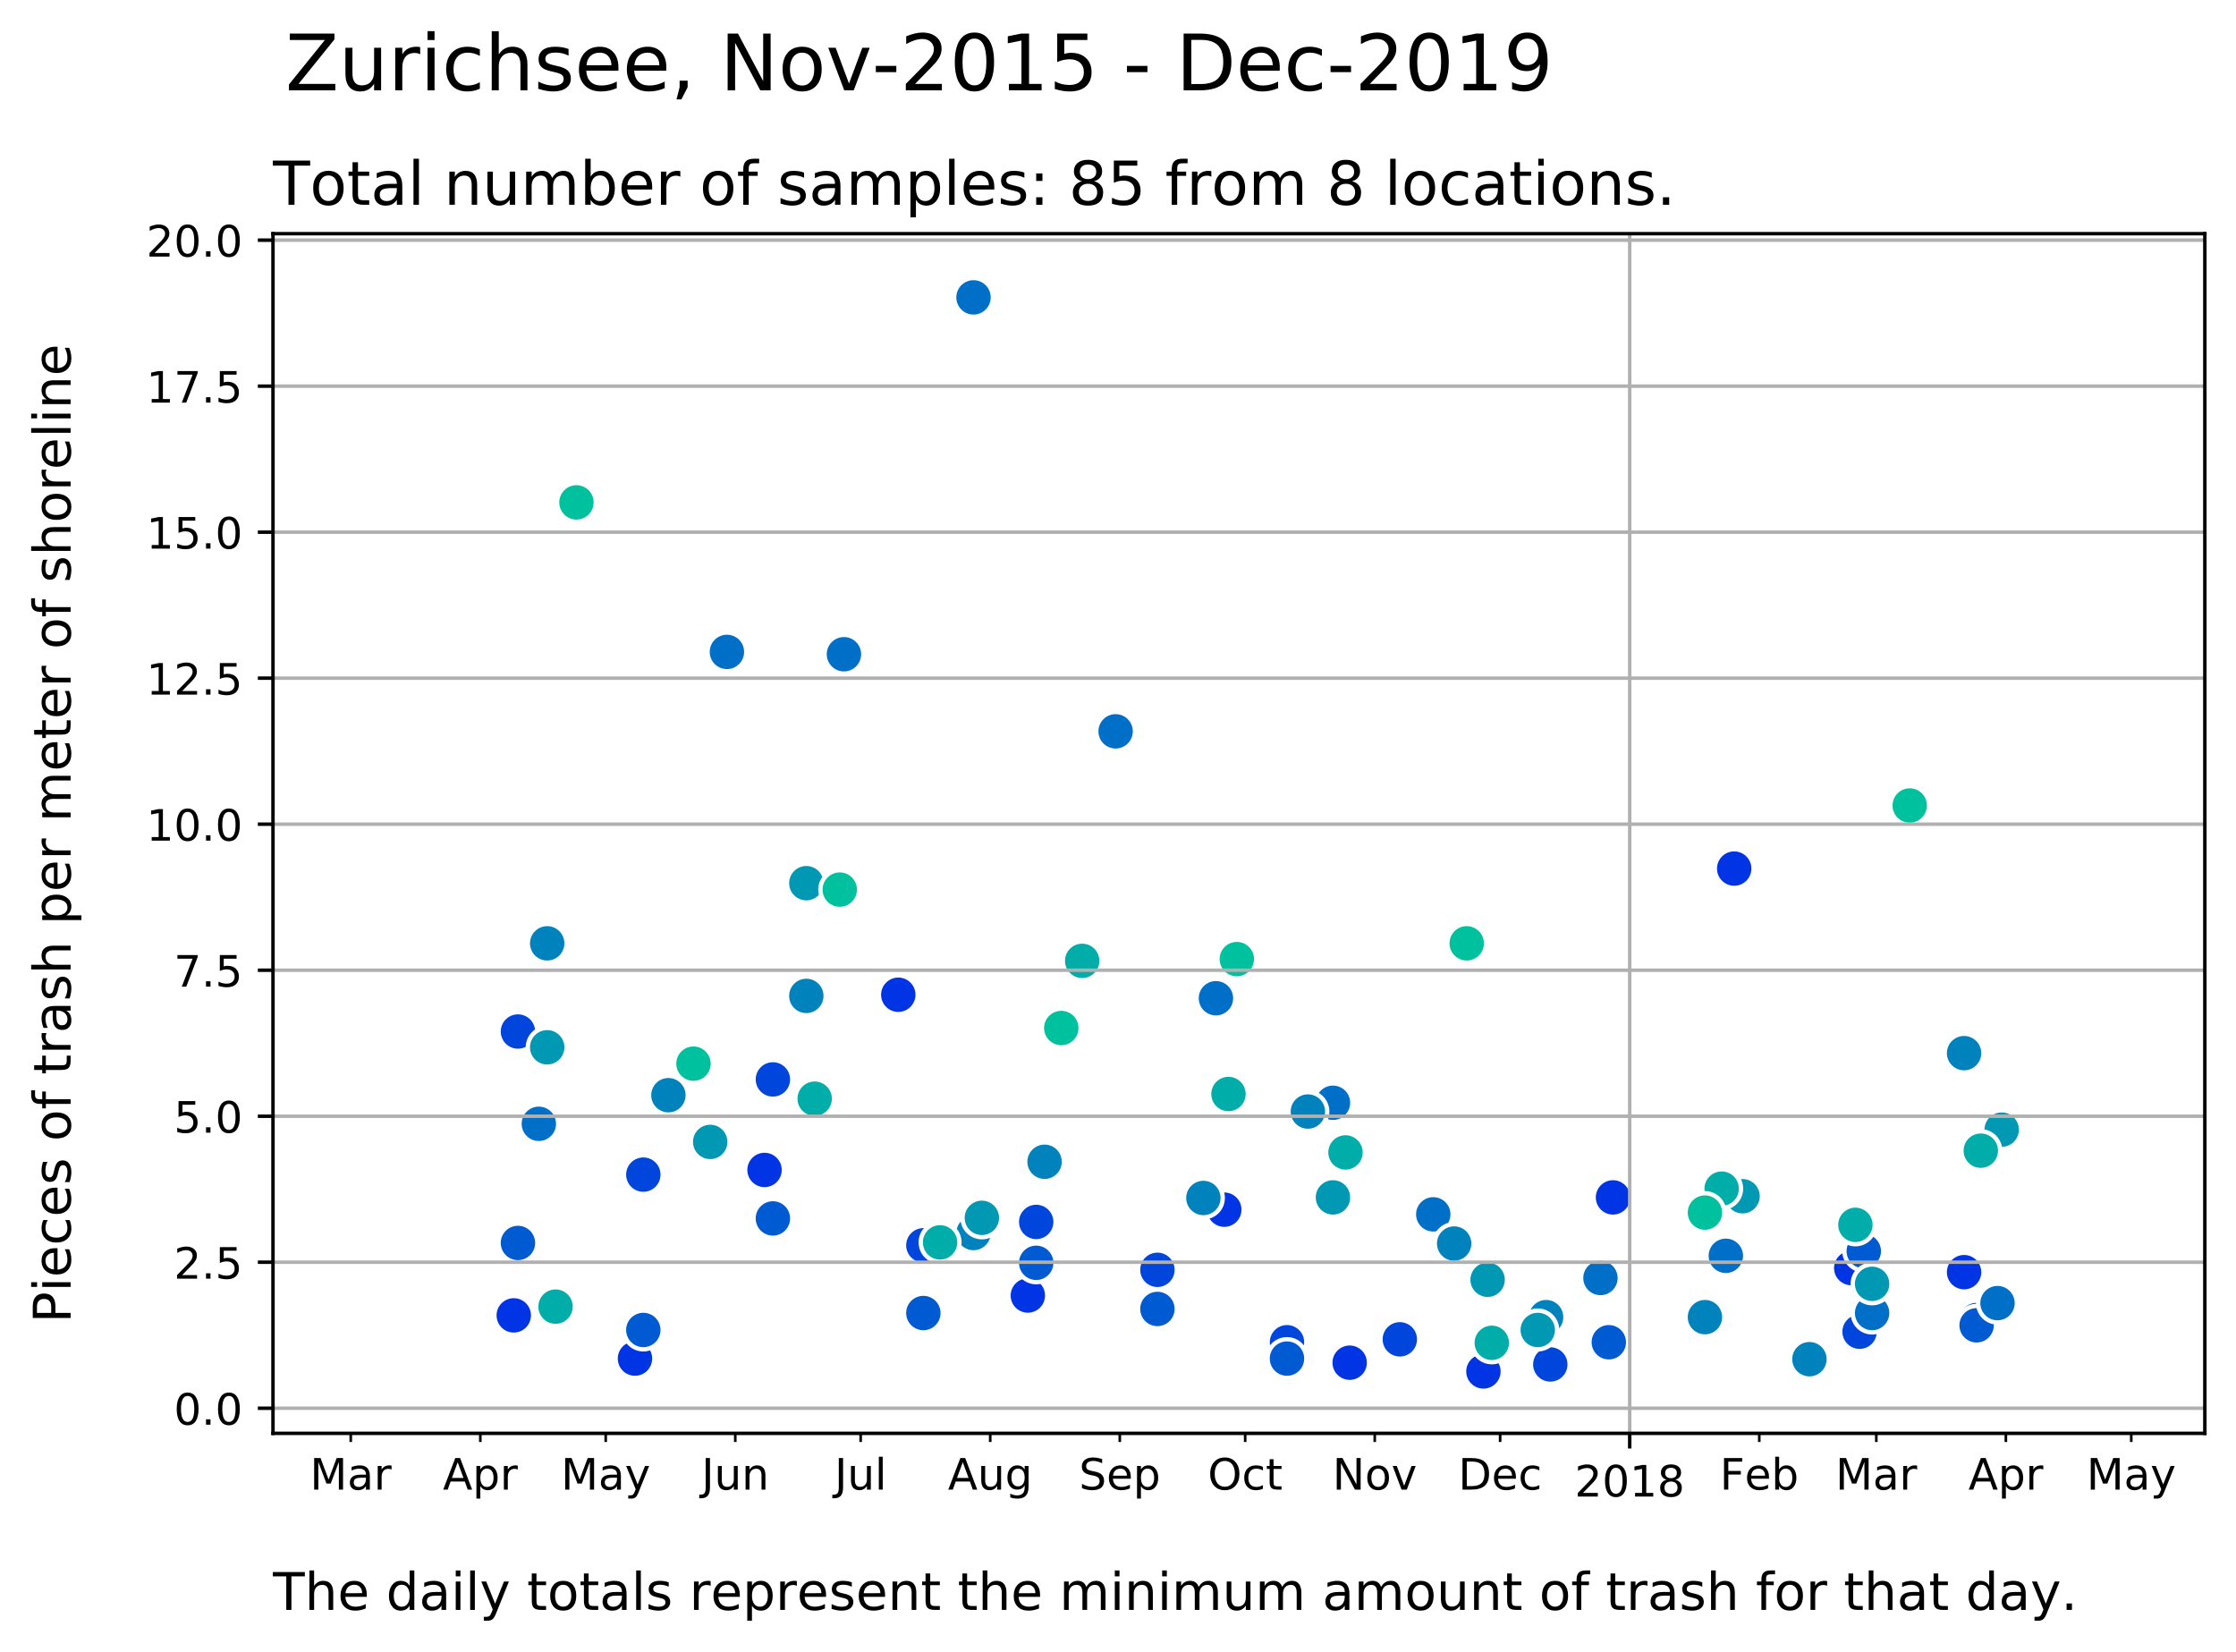 <?xml version="1.0" encoding="UTF-8" standalone="no"?>
<!-- Created with matplotlib (https://matplotlib.org/) -->

<svg
   xmlns:dc="http://purl.org/dc/elements/1.1/"
   xmlns:cc="http://creativecommons.org/ns#"
   xmlns:rdf="http://www.w3.org/1999/02/22-rdf-syntax-ns#"
   xmlns:svg="http://www.w3.org/2000/svg"
   xmlns="http://www.w3.org/2000/svg"
   xmlns:xlink="http://www.w3.org/1999/xlink"
   xmlns:sodipodi="http://sodipodi.sourceforge.net/DTD/sodipodi-0.dtd"
   xmlns:inkscape="http://www.inkscape.org/namespaces/inkscape"
   height="381.692pt"
   version="1.1"
   viewBox="0 0 516.679 381.692"
   width="516.679pt"
   id="svg30390"
   sodipodi:docname="Zurichsee-timeseries-2015-2019.svg"
   inkscape:export-filename="/home/mwshovel/dev/analyst/timeseries/charts/Zurichsee-timeseries-2015-2019.png"
   inkscape:export-xdpi="300"
   inkscape:export-ydpi="300"
   inkscape:version="0.92.3 (2405546, 2018-03-11)">
  <sodipodi:namedview
     pagecolor="#ffffff"
     bordercolor="#666666"
     borderopacity="1"
     objecttolerance="10"
     gridtolerance="10"
     guidetolerance="10"
     inkscape:pageopacity="0"
     inkscape:pageshadow="2"
     inkscape:window-width="1920"
     inkscape:window-height="1012"
     id="namedview30392"
     showgrid="false"
     inkscape:zoom="0.43257"
     inkscape:cx="344.45292"
     inkscape:cy="254.46124"
     inkscape:window-x="0"
     inkscape:window-y="32"
     inkscape:window-maximized="1"
     inkscape:current-layer="svg30390" />
  <defs
     id="defs29279">
    <style
       type="text/css"
       id="style29277">
*{stroke-linecap:butt;stroke-linejoin:round;}
  </style>
  </defs>
  <g
     id="figure_1">
    <g
       id="patch_1">
      <path
         d="M 0 381.692  L 516.679 381.692  L 516.679 0  L 0 0  z "
         style="fill:#ffffff;"
         id="path29281" />
    </g>
    <g
       id="axes_1">
      <g
         id="patch_2">
        <path
           d="M 63.079 331.2  L 509.479 331.2  L 509.479 54  L 63.079 54  z "
           style="fill:#ffffff;"
           id="path29284" />
      </g>
      <g
         id="PathCollection_1">
        <defs
           id="defs29288">
          <path
             d="M 0 4.472  C 1.186 4.472 2.324 4.001 3.162 3.162  C 4.001 2.324 4.472 1.186 4.472 0  C 4.472 -1.186 4.001 -2.324 3.162 -3.162  C 2.324 -4.001 1.186 -4.472 0 -4.472  C -1.186 -4.472 -2.324 -4.001 -3.162 -3.162  C -4.001 -2.324 -4.472 -1.186 -4.472 0  C -4.472 1.186 -4.001 2.324 -3.162 3.162  C -2.324 4.001 -1.186 4.472 0 4.472  z "
             id="mc439193333"
             style="stroke:#ffffff;" />
        </defs>
        <g
           clip-path="url(#p03b49dd698)"
           id="g29314">
          <use
             style="fill:#0034e5;stroke:#ffffff;"
             x="118.715"
             xlink:href="#mc439193333"
             y="303.939"
             id="use29290" />
          <use
             style="fill:#0034e5;stroke:#ffffff;"
             x="146.723"
             xlink:href="#mc439193333"
             y="313.926"
             id="use29292" />
          <use
             style="fill:#0034e5;stroke:#ffffff;"
             x="176.662"
             xlink:href="#mc439193333"
             y="270.336"
             id="use29294" />
          <use
             style="fill:#0034e5;stroke:#ffffff;"
             x="207.568"
             xlink:href="#mc439193333"
             y="229.85"
             id="use29296" />
          <use
             style="fill:#0034e5;stroke:#ffffff;"
             x="237.507"
             xlink:href="#mc439193333"
             y="299.351"
             id="use29298" />
          <use
             style="fill:#0034e5;stroke:#ffffff;"
             x="282.899"
             xlink:href="#mc439193333"
             y="279.513"
             id="use29300" />
          <use
             style="fill:#0034e5;stroke:#ffffff;"
             x="311.873"
             xlink:href="#mc439193333"
             y="314.871"
             id="use29302" />
          <use
             style="fill:#0034e5;stroke:#ffffff;"
             x="342.778"
             xlink:href="#mc439193333"
             y="316.895"
             id="use29304" />
          <use
             style="fill:#0034e5;stroke:#ffffff;"
             x="372.718"
             xlink:href="#mc439193333"
             y="276.679"
             id="use29306" />
          <use
             style="fill:#0034e5;stroke:#ffffff;"
             x="400.725"
             xlink:href="#mc439193333"
             y="200.7"
             id="use29308" />
          <use
             style="fill:#0034e5;stroke:#ffffff;"
             x="427.768"
             xlink:href="#mc439193333"
             y="293.008"
             id="use29310" />
          <use
             style="fill:#0034e5;stroke:#ffffff;"
             x="453.844"
             xlink:href="#mc439193333"
             y="293.953"
             id="use29312" />
        </g>
      </g>
      <g
         id="PathCollection_2">
        <defs
           id="defs29318">
          <path
             d="M 0 4.472  C 1.186 4.472 2.324 4.001 3.162 3.162  C 4.001 2.324 4.472 1.186 4.472 0  C 4.472 -1.186 4.001 -2.324 3.162 -3.162  C 2.324 -4.001 1.186 -4.472 0 -4.472  C -1.186 -4.472 -2.324 -4.001 -3.162 -3.162  C -4.001 -2.324 -4.472 -1.186 -4.472 0  C -4.472 1.186 -4.001 2.324 -3.162 3.162  C -2.324 4.001 -1.186 4.472 0 4.472  z "
             id="me65b06faa8"
             style="stroke:#ffffff;" />
        </defs>
        <g
           clip-path="url(#p03b49dd698)"
           id="g29342">
          <use
             style="fill:#0046dc;stroke:#ffffff;"
             x="119.681"
             xlink:href="#me65b06faa8"
             y="238.352"
             id="use29320" />
          <use
             style="fill:#0046dc;stroke:#ffffff;"
             x="148.654"
             xlink:href="#me65b06faa8"
             y="271.416"
             id="use29322" />
          <use
             style="fill:#0046dc;stroke:#ffffff;"
             x="178.594"
             xlink:href="#me65b06faa8"
             y="249.418"
             id="use29324" />
          <use
             style="fill:#0046dc;stroke:#ffffff;"
             x="213.362"
             xlink:href="#me65b06faa8"
             y="287.745"
             id="use29326" />
          <use
             style="fill:#0046dc;stroke:#ffffff;"
             x="239.439"
             xlink:href="#me65b06faa8"
             y="282.347"
             id="use29328" />
          <use
             style="fill:#0046dc;stroke:#ffffff;"
             x="267.446"
             xlink:href="#me65b06faa8"
             y="293.413"
             id="use29330" />
          <use
             style="fill:#0046dc;stroke:#ffffff;"
             x="297.386"
             xlink:href="#me65b06faa8"
             y="310.147"
             id="use29332" />
          <use
             style="fill:#0046dc;stroke:#ffffff;"
             x="323.462"
             xlink:href="#me65b06faa8"
             y="309.473"
             id="use29334" />
          <use
             style="fill:#0046dc;stroke:#ffffff;"
             x="358.231"
             xlink:href="#me65b06faa8"
             y="315.276"
             id="use29336" />
          <use
             style="fill:#0046dc;stroke:#ffffff;"
             x="429.699"
             xlink:href="#me65b06faa8"
             y="307.718"
             id="use29338" />
          <use
             style="fill:#0046dc;stroke:#ffffff;"
             x="456.741"
             xlink:href="#me65b06faa8"
             y="305.019"
             id="use29340" />
        </g>
      </g>
      <g
         id="PathCollection_3">
        <defs
           id="defs29346">
          <path
             d="M 0 4.472  C 1.186 4.472 2.324 4.001 3.162 3.162  C 4.001 2.324 4.472 1.186 4.472 0  C 4.472 -1.186 4.001 -2.324 3.162 -3.162  C 2.324 -4.001 1.186 -4.472 0 -4.472  C -1.186 -4.472 -2.324 -4.001 -3.162 -3.162  C -4.001 -2.324 -4.472 -1.186 -4.472 0  C -4.472 1.186 -4.001 2.324 -3.162 3.162  C -2.324 4.001 -1.186 4.472 0 4.472  z "
             id="m56be79157b"
             style="stroke:#ffffff;" />
        </defs>
        <g
           clip-path="url(#p03b49dd698)"
           id="g29368">
          <use
             style="fill:#005ad2;stroke:#ffffff;"
             x="119.681"
             xlink:href="#m56be79157b"
             y="287.205"
             id="use29348" />
          <use
             style="fill:#005ad2;stroke:#ffffff;"
             x="148.654"
             xlink:href="#m56be79157b"
             y="307.313"
             id="use29350" />
          <use
             style="fill:#005ad2;stroke:#ffffff;"
             x="178.594"
             xlink:href="#m56be79157b"
             y="281.537"
             id="use29352" />
          <use
             style="fill:#005ad2;stroke:#ffffff;"
             x="213.362"
             xlink:href="#m56be79157b"
             y="303.4"
             id="use29354" />
          <use
             style="fill:#005ad2;stroke:#ffffff;"
             x="239.439"
             xlink:href="#m56be79157b"
             y="291.794"
             id="use29356" />
          <use
             style="fill:#005ad2;stroke:#ffffff;"
             x="267.446"
             xlink:href="#m56be79157b"
             y="302.455"
             id="use29358" />
          <use
             style="fill:#005ad2;stroke:#ffffff;"
             x="297.386"
             xlink:href="#m56be79157b"
             y="313.926"
             id="use29360" />
          <use
             style="fill:#005ad2;stroke:#ffffff;"
             x="371.752"
             xlink:href="#m56be79157b"
             y="310.147"
             id="use29362" />
          <use
             style="fill:#005ad2;stroke:#ffffff;"
             x="430.665"
             xlink:href="#m56be79157b"
             y="289.095"
             id="use29364" />
          <use
             style="fill:#005ad2;stroke:#ffffff;"
             x="456.741"
             xlink:href="#m56be79157b"
             y="306.234"
             id="use29366" />
        </g>
      </g>
      <g
         id="PathCollection_4">
        <defs
           id="defs29372">
          <path
             d="M 0 4.472  C 1.186 4.472 2.324 4.001 3.162 3.162  C 4.001 2.324 4.472 1.186 4.472 0  C 4.472 -1.186 4.001 -2.324 3.162 -3.162  C 2.324 -4.001 1.186 -4.472 0 -4.472  C -1.186 -4.472 -2.324 -4.001 -3.162 -3.162  C -4.001 -2.324 -4.472 -1.186 -4.472 0  C -4.472 1.186 -4.001 2.324 -3.162 3.162  C -2.324 4.001 -1.186 4.472 0 4.472  z "
             id="m207ab7b7c0"
             style="stroke:#ffffff;" />
        </defs>
        <g
           clip-path="url(#p03b49dd698)"
           id="g29398">
          <use
             style="fill:#006fc8;stroke:#ffffff;"
             x="124.51"
             xlink:href="#m207ab7b7c0"
             y="259.675"
             id="use29374" />
          <use
             style="fill:#006fc8;stroke:#ffffff;"
             x="167.97"
             xlink:href="#m207ab7b7c0"
             y="150.633"
             id="use29376" />
          <use
             style="fill:#006fc8;stroke:#ffffff;"
             x="195.012"
             xlink:href="#m207ab7b7c0"
             y="151.172"
             id="use29378" />
          <use
             style="fill:#006fc8;stroke:#ffffff;"
             x="224.952"
             xlink:href="#m207ab7b7c0"
             y="68.716"
             id="use29380" />
          <use
             style="fill:#006fc8;stroke:#ffffff;"
             x="257.789"
             xlink:href="#m207ab7b7c0"
             y="168.986"
             id="use29382" />
          <use
             style="fill:#006fc8;stroke:#ffffff;"
             x="280.968"
             xlink:href="#m207ab7b7c0"
             y="230.66"
             id="use29384" />
          <use
             style="fill:#006fc8;stroke:#ffffff;"
             x="308.01"
             xlink:href="#m207ab7b7c0"
             y="254.816"
             id="use29386" />
          <use
             style="fill:#006fc8;stroke:#ffffff;"
             x="331.189"
             xlink:href="#m207ab7b7c0"
             y="280.593"
             id="use29388" />
          <use
             style="fill:#006fc8;stroke:#ffffff;"
             x="369.82"
             xlink:href="#m207ab7b7c0"
             y="295.302"
             id="use29390" />
          <use
             style="fill:#006fc8;stroke:#ffffff;"
             x="398.794"
             xlink:href="#m207ab7b7c0"
             y="290.174"
             id="use29392" />
          <use
             style="fill:#006fc8;stroke:#ffffff;"
             x="432.596"
             xlink:href="#m207ab7b7c0"
             y="303.4"
             id="use29394" />
          <use
             style="fill:#006fc8;stroke:#ffffff;"
             x="461.57"
             xlink:href="#m207ab7b7c0"
             y="301.105"
             id="use29396" />
        </g>
      </g>
      <g
         id="PathCollection_5">
        <defs
           id="defs29402">
          <path
             d="M 0 4.472  C 1.186 4.472 2.324 4.001 3.162 3.162  C 4.001 2.324 4.472 1.186 4.472 0  C 4.472 -1.186 4.001 -2.324 3.162 -3.162  C 2.324 -4.001 1.186 -4.472 0 -4.472  C -1.186 -4.472 -2.324 -4.001 -3.162 -3.162  C -4.001 -2.324 -4.472 -1.186 -4.472 0  C -4.472 1.186 -4.001 2.324 -3.162 3.162  C -2.324 4.001 -1.186 4.472 0 4.472  z "
             id="mffc7e703f3"
             style="stroke:#ffffff;" />
        </defs>
        <g
           clip-path="url(#p03b49dd698)"
           id="g29428">
          <use
             style="fill:#0083bd;stroke:#ffffff;"
             x="126.441"
             xlink:href="#mffc7e703f3"
             y="217.974"
             id="use29404" />
          <use
             style="fill:#0083bd;stroke:#ffffff;"
             x="154.449"
             xlink:href="#mffc7e703f3"
             y="253.062"
             id="use29406" />
          <use
             style="fill:#0083bd;stroke:#ffffff;"
             x="186.32"
             xlink:href="#mffc7e703f3"
             y="230.12"
             id="use29408" />
          <use
             style="fill:#0083bd;stroke:#ffffff;"
             x="224.952"
             xlink:href="#mffc7e703f3"
             y="284.911"
             id="use29410" />
          <use
             style="fill:#0083bd;stroke:#ffffff;"
             x="241.37"
             xlink:href="#mffc7e703f3"
             y="268.447"
             id="use29412" />
          <use
             style="fill:#0083bd;stroke:#ffffff;"
             x="278.07"
             xlink:href="#mffc7e703f3"
             y="276.814"
             id="use29414" />
          <use
             style="fill:#0083bd;stroke:#ffffff;"
             x="302.215"
             xlink:href="#mffc7e703f3"
             y="256.841"
             id="use29416" />
          <use
             style="fill:#0083bd;stroke:#ffffff;"
             x="336.018"
             xlink:href="#mffc7e703f3"
             y="287.34"
             id="use29418" />
          <use
             style="fill:#0083bd;stroke:#ffffff;"
             x="357.265"
             xlink:href="#mffc7e703f3"
             y="304.344"
             id="use29420" />
          <use
             style="fill:#0083bd;stroke:#ffffff;"
             x="393.965"
             xlink:href="#mffc7e703f3"
             y="304.344"
             id="use29422" />
          <use
             style="fill:#0083bd;stroke:#ffffff;"
             x="418.11"
             xlink:href="#mffc7e703f3"
             y="314.061"
             id="use29424" />
          <use
             style="fill:#0083bd;stroke:#ffffff;"
             x="453.844"
             xlink:href="#mffc7e703f3"
             y="243.345"
             id="use29426" />
        </g>
      </g>
      <g
         id="PathCollection_6">
        <defs
           id="defs29432">
          <path
             d="M 0 4.472  C 1.186 4.472 2.324 4.001 3.162 3.162  C 4.001 2.324 4.472 1.186 4.472 0  C 4.472 -1.186 4.001 -2.324 3.162 -3.162  C 2.324 -4.001 1.186 -4.472 0 -4.472  C -1.186 -4.472 -2.324 -4.001 -3.162 -3.162  C -4.001 -2.324 -4.472 -1.186 -4.472 0  C -4.472 1.186 -4.001 2.324 -3.162 3.162  C -2.324 4.001 -1.186 4.472 0 4.472  z "
             id="mda9f3e7454"
             style="stroke:#ffffff;" />
        </defs>
        <g
           clip-path="url(#p03b49dd698)"
           id="g29454">
          <use
             style="fill:#0098b3;stroke:#ffffff;"
             x="126.441"
             xlink:href="#mda9f3e7454"
             y="241.996"
             id="use29434" />
          <use
             style="fill:#0098b3;stroke:#ffffff;"
             x="164.107"
             xlink:href="#mda9f3e7454"
             y="263.858"
             id="use29436" />
          <use
             style="fill:#0098b3;stroke:#ffffff;"
             x="186.32"
             xlink:href="#mda9f3e7454"
             y="204.074"
             id="use29438" />
          <use
             style="fill:#0098b3;stroke:#ffffff;"
             x="226.883"
             xlink:href="#mda9f3e7454"
             y="281.402"
             id="use29440" />
          <use
             style="fill:#0098b3;stroke:#ffffff;"
             x="308.01"
             xlink:href="#mda9f3e7454"
             y="276.679"
             id="use29442" />
          <use
             style="fill:#0098b3;stroke:#ffffff;"
             x="343.744"
             xlink:href="#mda9f3e7454"
             y="295.707"
             id="use29444" />
          <use
             style="fill:#0098b3;stroke:#ffffff;"
             x="355.333"
             xlink:href="#mda9f3e7454"
             y="307.313"
             id="use29446" />
          <use
             style="fill:#0098b3;stroke:#ffffff;"
             x="402.657"
             xlink:href="#mda9f3e7454"
             y="276.409"
             id="use29448" />
          <use
             style="fill:#0098b3;stroke:#ffffff;"
             x="432.596"
             xlink:href="#mda9f3e7454"
             y="296.652"
             id="use29450" />
          <use
             style="fill:#0098b3;stroke:#ffffff;"
             x="462.536"
             xlink:href="#mda9f3e7454"
             y="261.024"
             id="use29452" />
        </g>
      </g>
      <g
         id="PathCollection_7">
        <defs
           id="defs29458">
          <path
             d="M 0 4.472  C 1.186 4.472 2.324 4.001 3.162 3.162  C 4.001 2.324 4.472 1.186 4.472 0  C 4.472 -1.186 4.001 -2.324 3.162 -3.162  C 2.324 -4.001 1.186 -4.472 0 -4.472  C -1.186 -4.472 -2.324 -4.001 -3.162 -3.162  C -4.001 -2.324 -4.472 -1.186 -4.472 0  C -4.472 1.186 -4.001 2.324 -3.162 3.162  C -2.324 4.001 -1.186 4.472 0 4.472  z "
             id="m39b05cee5c"
             style="stroke:#ffffff;" />
        </defs>
        <g
           clip-path="url(#p03b49dd698)"
           id="g29480">
          <use
             style="fill:#00ada9;stroke:#ffffff;"
             x="128.373"
             xlink:href="#m39b05cee5c"
             y="301.915"
             id="use29460" />
          <use
             style="fill:#00ada9;stroke:#ffffff;"
             x="188.252"
             xlink:href="#m39b05cee5c"
             y="253.872"
             id="use29462" />
          <use
             style="fill:#00ada9;stroke:#ffffff;"
             x="217.225"
             xlink:href="#m39b05cee5c"
             y="287.07"
             id="use29464" />
          <use
             style="fill:#00ada9;stroke:#ffffff;"
             x="250.062"
             xlink:href="#m39b05cee5c"
             y="222.023"
             id="use29466" />
          <use
             style="fill:#00ada9;stroke:#ffffff;"
             x="283.865"
             xlink:href="#m39b05cee5c"
             y="252.792"
             id="use29468" />
          <use
             style="fill:#00ada9;stroke:#ffffff;"
             x="310.907"
             xlink:href="#m39b05cee5c"
             y="266.288"
             id="use29470" />
          <use
             style="fill:#00ada9;stroke:#ffffff;"
             x="344.71"
             xlink:href="#m39b05cee5c"
             y="310.282"
             id="use29472" />
          <use
             style="fill:#00ada9;stroke:#ffffff;"
             x="397.828"
             xlink:href="#m39b05cee5c"
             y="274.655"
             id="use29474" />
          <use
             style="fill:#00ada9;stroke:#ffffff;"
             x="428.733"
             xlink:href="#m39b05cee5c"
             y="283.022"
             id="use29476" />
          <use
             style="fill:#00ada9;stroke:#ffffff;"
             x="457.707"
             xlink:href="#m39b05cee5c"
             y="265.883"
             id="use29478" />
        </g>
      </g>
      <g
         id="PathCollection_8">
        <defs
           id="defs29484">
          <path
             d="M 0 4.472  C 1.186 4.472 2.324 4.001 3.162 3.162  C 4.001 2.324 4.472 1.186 4.472 0  C 4.472 -1.186 4.001 -2.324 3.162 -3.162  C 2.324 -4.001 1.186 -4.472 0 -4.472  C -1.186 -4.472 -2.324 -4.001 -3.162 -3.162  C -4.001 -2.324 -4.472 -1.186 -4.472 0  C -4.472 1.186 -4.001 2.324 -3.162 3.162  C -2.324 4.001 -1.186 4.472 0 4.472  z "
             id="m55eb5ab8c0"
             style="stroke:#ffffff;" />
        </defs>
        <g
           clip-path="url(#p03b49dd698)"
           id="g29502">
          <use
             style="fill:#00c19e;stroke:#ffffff;"
             x="133.202"
             xlink:href="#m55eb5ab8c0"
             y="116.085"
             id="use29486" />
          <use
             style="fill:#00c19e;stroke:#ffffff;"
             x="160.244"
             xlink:href="#m55eb5ab8c0"
             y="245.775"
             id="use29488" />
          <use
             style="fill:#00c19e;stroke:#ffffff;"
             x="194.046"
             xlink:href="#m55eb5ab8c0"
             y="205.559"
             id="use29490" />
          <use
             style="fill:#00c19e;stroke:#ffffff;"
             x="245.233"
             xlink:href="#m55eb5ab8c0"
             y="237.542"
             id="use29492" />
          <use
             style="fill:#00c19e;stroke:#ffffff;"
             x="285.796"
             xlink:href="#m55eb5ab8c0"
             y="221.618"
             id="use29494" />
          <use
             style="fill:#00c19e;stroke:#ffffff;"
             x="338.915"
             xlink:href="#m55eb5ab8c0"
             y="217.974"
             id="use29496" />
          <use
             style="fill:#00c19e;stroke:#ffffff;"
             x="393.965"
             xlink:href="#m55eb5ab8c0"
             y="280.188"
             id="use29498" />
          <use
             style="fill:#00c19e;stroke:#ffffff;"
             x="441.289"
             xlink:href="#m55eb5ab8c0"
             y="186.125"
             id="use29500" />
        </g>
      </g>
      <g
         id="matplotlib.axis_1">
        <g
           id="xtick_1">
          <g
             id="line2d_1">
            <path
               clip-path="url(#p03b49dd698)"
               d="M 376.581 331.2  L 376.581 54  "
               style="fill:none;stroke:#b0b0b0;stroke-linecap:square;stroke-width:0.8;"
               id="path29505" />
          </g>
          <g
             id="line2d_2">
            <defs
               id="defs29509">
              <path
                 d="M 0 0  L 0 3.5  "
                 id="m64bf542f51"
                 style="stroke:#000000;stroke-width:0.8;" />
            </defs>
            <g
               id="g29513">
              <use
                 style="stroke:#000000;stroke-width:0.8;"
                 x="376.581"
                 xlink:href="#m64bf542f51"
                 y="331.2"
                 id="use29511" />
            </g>
          </g>
          <g
             id="text_1">
            <!-- 2018 -->
            <defs
               id="defs29520">
              <path
                 d="M 19.188 8.297  L 53.609 8.297  L 53.609 0  L 7.328 0  L 7.328 8.297  Q 12.938 14.109 22.625 23.891  Q 32.328 33.688 34.812 36.531  Q 39.547 41.844 41.422 45.531  Q 43.312 49.219 43.312 52.781  Q 43.312 58.594 39.234 62.25  Q 35.156 65.922 28.609 65.922  Q 23.969 65.922 18.812 64.312  Q 13.672 62.703 7.812 59.422  L 7.812 69.391  Q 13.766 71.781 18.938 73  Q 24.125 74.219 28.422 74.219  Q 39.75 74.219 46.484 68.547  Q 53.219 62.891 53.219 53.422  Q 53.219 48.922 51.531 44.891  Q 49.859 40.875 45.406 35.406  Q 44.188 33.984 37.641 27.219  Q 31.109 20.453 19.188 8.297  z "
                 id="DejaVuSans-50" />
              <path
                 d="M 31.781 66.406  Q 24.172 66.406 20.328 58.906  Q 16.5 51.422 16.5 36.375  Q 16.5 21.391 20.328 13.891  Q 24.172 6.391 31.781 6.391  Q 39.453 6.391 43.281 13.891  Q 47.125 21.391 47.125 36.375  Q 47.125 51.422 43.281 58.906  Q 39.453 66.406 31.781 66.406  z M 31.781 74.219  Q 44.047 74.219 50.516 64.516  Q 56.984 54.828 56.984 36.375  Q 56.984 17.969 50.516 8.266  Q 44.047 -1.422 31.781 -1.422  Q 19.531 -1.422 13.062 8.266  Q 6.594 17.969 6.594 36.375  Q 6.594 54.828 13.062 64.516  Q 19.531 74.219 31.781 74.219  z "
                 id="DejaVuSans-48" />
              <path
                 d="M 12.406 8.297  L 28.516 8.297  L 28.516 63.922  L 10.984 60.406  L 10.984 69.391  L 28.422 72.906  L 38.281 72.906  L 38.281 8.297  L 54.391 8.297  L 54.391 0  L 12.406 0  z "
                 id="DejaVuSans-49" />
              <path
                 d="M 31.781 34.625  Q 24.75 34.625 20.719 30.859  Q 16.703 27.094 16.703 20.516  Q 16.703 13.922 20.719 10.156  Q 24.75 6.391 31.781 6.391  Q 38.812 6.391 42.859 10.172  Q 46.922 13.969 46.922 20.516  Q 46.922 27.094 42.891 30.859  Q 38.875 34.625 31.781 34.625  z M 21.922 38.812  Q 15.578 40.375 12.031 44.719  Q 8.5 49.078 8.5 55.328  Q 8.5 64.062 14.719 69.141  Q 20.953 74.219 31.781 74.219  Q 42.672 74.219 48.875 69.141  Q 55.078 64.062 55.078 55.328  Q 55.078 49.078 51.531 44.719  Q 48 40.375 41.703 38.812  Q 48.828 37.156 52.797 32.312  Q 56.781 27.484 56.781 20.516  Q 56.781 9.906 50.312 4.234  Q 43.844 -1.422 31.781 -1.422  Q 19.734 -1.422 13.25 4.234  Q 6.781 9.906 6.781 20.516  Q 6.781 27.484 10.781 32.312  Q 14.797 37.156 21.922 38.812  z M 18.312 54.391  Q 18.312 48.734 21.844 45.562  Q 25.391 42.391 31.781 42.391  Q 38.141 42.391 41.719 45.562  Q 45.312 48.734 45.312 54.391  Q 45.312 60.062 41.719 63.234  Q 38.141 66.406 31.781 66.406  Q 25.391 66.406 21.844 63.234  Q 18.312 60.062 18.312 54.391  z "
                 id="DejaVuSans-56" />
            </defs>
            <g
               transform="translate(363.856 345.798)scale(0.1 -0.1)"
               id="g29530">
              <use
                 xlink:href="#DejaVuSans-50"
                 id="use29522" />
              <use
                 x="63.623"
                 xlink:href="#DejaVuSans-48"
                 id="use29524" />
              <use
                 x="127.246"
                 xlink:href="#DejaVuSans-49"
                 id="use29526" />
              <use
                 x="190.869"
                 xlink:href="#DejaVuSans-56"
                 id="use29528" />
            </g>
          </g>
        </g>
        <g
           id="xtick_2">
          <g
             id="line2d_3">
            <defs
               id="defs29535">
              <path
                 d="M 0 0  L 0 2  "
                 id="m9bdec58724"
                 style="stroke:#000000;stroke-width:0.6;" />
            </defs>
            <g
               id="g29539">
              <use
                 style="stroke:#000000;stroke-width:0.6;"
                 x="81.049"
                 xlink:href="#m9bdec58724"
                 y="331.2"
                 id="use29537" />
            </g>
          </g>
          <g
             id="text_2">
            <!-- Mar -->
            <defs
               id="defs29545">
              <path
                 d="M 9.812 72.906  L 24.516 72.906  L 43.109 23.297  L 61.812 72.906  L 76.516 72.906  L 76.516 0  L 66.891 0  L 66.891 64.016  L 48.094 14.016  L 38.188 14.016  L 19.391 64.016  L 19.391 0  L 9.812 0  z "
                 id="DejaVuSans-77" />
              <path
                 d="M 34.281 27.484  Q 23.391 27.484 19.188 25  Q 14.984 22.516 14.984 16.5  Q 14.984 11.719 18.141 8.906  Q 21.297 6.109 26.703 6.109  Q 34.188 6.109 38.703 11.406  Q 43.219 16.703 43.219 25.484  L 43.219 27.484  z M 52.203 31.203  L 52.203 0  L 43.219 0  L 43.219 8.297  Q 40.141 3.328 35.547 0.953  Q 30.953 -1.422 24.312 -1.422  Q 15.922 -1.422 10.953 3.297  Q 6 8.016 6 15.922  Q 6 25.141 12.172 29.828  Q 18.359 34.516 30.609 34.516  L 43.219 34.516  L 43.219 35.406  Q 43.219 41.609 39.141 45  Q 35.062 48.391 27.688 48.391  Q 23 48.391 18.547 47.266  Q 14.109 46.141 10.016 43.891  L 10.016 52.203  Q 14.938 54.109 19.578 55.047  Q 24.219 56 28.609 56  Q 40.484 56 46.344 49.844  Q 52.203 43.703 52.203 31.203  z "
                 id="DejaVuSans-97" />
              <path
                 d="M 41.109 46.297  Q 39.594 47.172 37.812 47.578  Q 36.031 48 33.891 48  Q 26.266 48 22.188 43.047  Q 18.109 38.094 18.109 28.812  L 18.109 0  L 9.078 0  L 9.078 54.688  L 18.109 54.688  L 18.109 46.188  Q 20.953 51.172 25.484 53.578  Q 30.031 56 36.531 56  Q 37.453 56 38.578 55.875  Q 39.703 55.766 41.062 55.516  z "
                 id="DejaVuSans-114" />
            </defs>
            <g
               transform="translate(71.615 344.198)scale(0.1 -0.1)"
               id="g29553">
              <use
                 xlink:href="#DejaVuSans-77"
                 id="use29547" />
              <use
                 x="86.279"
                 xlink:href="#DejaVuSans-97"
                 id="use29549" />
              <use
                 x="147.559"
                 xlink:href="#DejaVuSans-114"
                 id="use29551" />
            </g>
          </g>
        </g>
        <g
           id="xtick_3">
          <g
             id="line2d_4">
            <g
               id="g29559">
              <use
                 style="stroke:#000000;stroke-width:0.6;"
                 x="110.989"
                 xlink:href="#m9bdec58724"
                 y="331.2"
                 id="use29557" />
            </g>
          </g>
          <g
             id="text_3">
            <!-- Apr -->
            <defs
               id="defs29564">
              <path
                 d="M 34.188 63.188  L 20.797 26.906  L 47.609 26.906  z M 28.609 72.906  L 39.797 72.906  L 67.578 0  L 57.328 0  L 50.688 18.703  L 17.828 18.703  L 11.188 0  L 0.781 0  z "
                 id="DejaVuSans-65" />
              <path
                 d="M 18.109 8.203  L 18.109 -20.797  L 9.078 -20.797  L 9.078 54.688  L 18.109 54.688  L 18.109 46.391  Q 20.953 51.266 25.266 53.625  Q 29.594 56 35.594 56  Q 45.562 56 51.781 48.094  Q 58.016 40.188 58.016 27.297  Q 58.016 14.406 51.781 6.484  Q 45.562 -1.422 35.594 -1.422  Q 29.594 -1.422 25.266 0.953  Q 20.953 3.328 18.109 8.203  z M 48.688 27.297  Q 48.688 37.203 44.609 42.844  Q 40.531 48.484 33.406 48.484  Q 26.266 48.484 22.188 42.844  Q 18.109 37.203 18.109 27.297  Q 18.109 17.391 22.188 11.75  Q 26.266 6.109 33.406 6.109  Q 40.531 6.109 44.609 11.75  Q 48.688 17.391 48.688 27.297  z "
                 id="DejaVuSans-112" />
            </defs>
            <g
               transform="translate(102.339 344.198)scale(0.1 -0.1)"
               id="g29572">
              <use
                 xlink:href="#DejaVuSans-65"
                 id="use29566" />
              <use
                 x="68.408"
                 xlink:href="#DejaVuSans-112"
                 id="use29568" />
              <use
                 x="131.885"
                 xlink:href="#DejaVuSans-114"
                 id="use29570" />
            </g>
          </g>
        </g>
        <g
           id="xtick_4">
          <g
             id="line2d_5">
            <g
               id="g29578">
              <use
                 style="stroke:#000000;stroke-width:0.6;"
                 x="139.962"
                 xlink:href="#m9bdec58724"
                 y="331.2"
                 id="use29576" />
            </g>
          </g>
          <g
             id="text_4">
            <!-- May -->
            <defs
               id="defs29582">
              <path
                 d="M 32.172 -5.078  Q 28.375 -14.844 24.75 -17.812  Q 21.141 -20.797 15.094 -20.797  L 7.906 -20.797  L 7.906 -13.281  L 13.188 -13.281  Q 16.891 -13.281 18.938 -11.516  Q 21 -9.766 23.484 -3.219  L 25.094 0.875  L 2.984 54.688  L 12.5 54.688  L 29.594 11.922  L 46.688 54.688  L 56.203 54.688  z "
                 id="DejaVuSans-121" />
            </defs>
            <g
               transform="translate(129.625 344.198)scale(0.1 -0.1)"
               id="g29590">
              <use
                 xlink:href="#DejaVuSans-77"
                 id="use29584" />
              <use
                 x="86.279"
                 xlink:href="#DejaVuSans-97"
                 id="use29586" />
              <use
                 x="147.559"
                 xlink:href="#DejaVuSans-121"
                 id="use29588" />
            </g>
          </g>
        </g>
        <g
           id="xtick_5">
          <g
             id="line2d_6">
            <g
               id="g29596">
              <use
                 style="stroke:#000000;stroke-width:0.6;"
                 x="169.902"
                 xlink:href="#m9bdec58724"
                 y="331.2"
                 id="use29594" />
            </g>
          </g>
          <g
             id="text_5">
            <!-- Jun -->
            <defs
               id="defs29602">
              <path
                 d="M 9.812 72.906  L 19.672 72.906  L 19.672 5.078  Q 19.672 -8.109 14.672 -14.062  Q 9.672 -20.016 -1.422 -20.016  L -5.172 -20.016  L -5.172 -11.719  L -2.094 -11.719  Q 4.438 -11.719 7.125 -8.047  Q 9.812 -4.391 9.812 5.078  z "
                 id="DejaVuSans-74" />
              <path
                 d="M 8.5 21.578  L 8.5 54.688  L 17.484 54.688  L 17.484 21.922  Q 17.484 14.156 20.5 10.266  Q 23.531 6.391 29.594 6.391  Q 36.859 6.391 41.078 11.031  Q 45.312 15.672 45.312 23.688  L 45.312 54.688  L 54.297 54.688  L 54.297 0  L 45.312 0  L 45.312 8.406  Q 42.047 3.422 37.719 1  Q 33.406 -1.422 27.688 -1.422  Q 18.266 -1.422 13.375 4.438  Q 8.5 10.297 8.5 21.578  z M 31.109 56  z "
                 id="DejaVuSans-117" />
              <path
                 d="M 54.891 33.016  L 54.891 0  L 45.906 0  L 45.906 32.719  Q 45.906 40.484 42.875 44.328  Q 39.844 48.188 33.797 48.188  Q 26.516 48.188 22.312 43.547  Q 18.109 38.922 18.109 30.906  L 18.109 0  L 9.078 0  L 9.078 54.688  L 18.109 54.688  L 18.109 46.188  Q 21.344 51.125 25.703 53.562  Q 30.078 56 35.797 56  Q 45.219 56 50.047 50.172  Q 54.891 44.344 54.891 33.016  z "
                 id="DejaVuSans-110" />
            </defs>
            <g
               transform="translate(162.089 344.198)scale(0.1 -0.1)"
               id="g29610">
              <use
                 xlink:href="#DejaVuSans-74"
                 id="use29604" />
              <use
                 x="29.492"
                 xlink:href="#DejaVuSans-117"
                 id="use29606" />
              <use
                 x="92.871"
                 xlink:href="#DejaVuSans-110"
                 id="use29608" />
            </g>
          </g>
        </g>
        <g
           id="xtick_6">
          <g
             id="line2d_7">
            <g
               id="g29616">
              <use
                 style="stroke:#000000;stroke-width:0.6;"
                 x="198.875"
                 xlink:href="#m9bdec58724"
                 y="331.2"
                 id="use29614" />
            </g>
          </g>
          <g
             id="text_6">
            <!-- Jul -->
            <defs
               id="defs29620">
              <path
                 d="M 9.422 75.984  L 18.406 75.984  L 18.406 0  L 9.422 0  z "
                 id="DejaVuSans-108" />
            </defs>
            <g
               transform="translate(192.843 344.198)scale(0.1 -0.1)"
               id="g29628">
              <use
                 xlink:href="#DejaVuSans-74"
                 id="use29622" />
              <use
                 x="29.492"
                 xlink:href="#DejaVuSans-117"
                 id="use29624" />
              <use
                 x="92.871"
                 xlink:href="#DejaVuSans-108"
                 id="use29626" />
            </g>
          </g>
        </g>
        <g
           id="xtick_7">
          <g
             id="line2d_8">
            <g
               id="g29634">
              <use
                 style="stroke:#000000;stroke-width:0.6;"
                 x="228.815"
                 xlink:href="#m9bdec58724"
                 y="331.2"
                 id="use29632" />
            </g>
          </g>
          <g
             id="text_7">
            <!-- Aug -->
            <defs
               id="defs29638">
              <path
                 d="M 45.406 27.984  Q 45.406 37.75 41.375 43.109  Q 37.359 48.484 30.078 48.484  Q 22.859 48.484 18.828 43.109  Q 14.797 37.75 14.797 27.984  Q 14.797 18.266 18.828 12.891  Q 22.859 7.516 30.078 7.516  Q 37.359 7.516 41.375 12.891  Q 45.406 18.266 45.406 27.984  z M 54.391 6.781  Q 54.391 -7.172 48.188 -13.984  Q 42 -20.797 29.203 -20.797  Q 24.469 -20.797 20.266 -20.094  Q 16.062 -19.391 12.109 -17.922  L 12.109 -9.188  Q 16.062 -11.328 19.922 -12.344  Q 23.781 -13.375 27.781 -13.375  Q 36.625 -13.375 41.016 -8.766  Q 45.406 -4.156 45.406 5.172  L 45.406 9.625  Q 42.625 4.781 38.281 2.391  Q 33.938 0 27.875 0  Q 17.828 0 11.672 7.656  Q 5.516 15.328 5.516 27.984  Q 5.516 40.672 11.672 48.328  Q 17.828 56 27.875 56  Q 33.938 56 38.281 53.609  Q 42.625 51.219 45.406 46.391  L 45.406 54.688  L 54.391 54.688  z "
                 id="DejaVuSans-103" />
            </defs>
            <g
               transform="translate(219.052 344.198)scale(0.1 -0.1)"
               id="g29646">
              <use
                 xlink:href="#DejaVuSans-65"
                 id="use29640" />
              <use
                 x="68.408"
                 xlink:href="#DejaVuSans-117"
                 id="use29642" />
              <use
                 x="131.787"
                 xlink:href="#DejaVuSans-103"
                 id="use29644" />
            </g>
          </g>
        </g>
        <g
           id="xtick_8">
          <g
             id="line2d_9">
            <g
               id="g29652">
              <use
                 style="stroke:#000000;stroke-width:0.6;"
                 x="258.754"
                 xlink:href="#m9bdec58724"
                 y="331.2"
                 id="use29650" />
            </g>
          </g>
          <g
             id="text_8">
            <!-- Sep -->
            <defs
               id="defs29657">
              <path
                 d="M 53.516 70.516  L 53.516 60.891  Q 47.906 63.578 42.922 64.891  Q 37.938 66.219 33.297 66.219  Q 25.25 66.219 20.875 63.094  Q 16.5 59.969 16.5 54.203  Q 16.5 49.359 19.406 46.891  Q 22.312 44.438 30.422 42.922  L 36.375 41.703  Q 47.406 39.594 52.656 34.297  Q 57.906 29 57.906 20.125  Q 57.906 9.516 50.797 4.047  Q 43.703 -1.422 29.984 -1.422  Q 24.812 -1.422 18.969 -0.25  Q 13.141 0.922 6.891 3.219  L 6.891 13.375  Q 12.891 10.016 18.656 8.297  Q 24.422 6.594 29.984 6.594  Q 38.422 6.594 43.016 9.906  Q 47.609 13.234 47.609 19.391  Q 47.609 24.75 44.312 27.781  Q 41.016 30.812 33.5 32.328  L 27.484 33.5  Q 16.453 35.688 11.516 40.375  Q 6.594 45.062 6.594 53.422  Q 6.594 63.094 13.406 68.656  Q 20.219 74.219 32.172 74.219  Q 37.312 74.219 42.625 73.281  Q 47.953 72.359 53.516 70.516  z "
                 id="DejaVuSans-83" />
              <path
                 d="M 56.203 29.594  L 56.203 25.203  L 14.891 25.203  Q 15.484 15.922 20.484 11.062  Q 25.484 6.203 34.422 6.203  Q 39.594 6.203 44.453 7.469  Q 49.312 8.734 54.109 11.281  L 54.109 2.781  Q 49.266 0.734 44.188 -0.344  Q 39.109 -1.422 33.891 -1.422  Q 20.797 -1.422 13.156 6.188  Q 5.516 13.812 5.516 26.812  Q 5.516 40.234 12.766 48.109  Q 20.016 56 32.328 56  Q 43.359 56 49.781 48.891  Q 56.203 41.797 56.203 29.594  z M 47.219 32.234  Q 47.125 39.594 43.094 43.984  Q 39.062 48.391 32.422 48.391  Q 24.906 48.391 20.391 44.141  Q 15.875 39.891 15.188 32.172  z "
                 id="DejaVuSans-101" />
            </defs>
            <g
               transform="translate(249.329 344.198)scale(0.1 -0.1)"
               id="g29665">
              <use
                 xlink:href="#DejaVuSans-83"
                 id="use29659" />
              <use
                 x="63.477"
                 xlink:href="#DejaVuSans-101"
                 id="use29661" />
              <use
                 x="125"
                 xlink:href="#DejaVuSans-112"
                 id="use29663" />
            </g>
          </g>
        </g>
        <g
           id="xtick_9">
          <g
             id="line2d_10">
            <g
               id="g29671">
              <use
                 style="stroke:#000000;stroke-width:0.6;"
                 x="287.728"
                 xlink:href="#m9bdec58724"
                 y="331.2"
                 id="use29669" />
            </g>
          </g>
          <g
             id="text_9">
            <!-- Oct -->
            <defs
               id="defs29677">
              <path
                 d="M 39.406 66.219  Q 28.656 66.219 22.328 58.203  Q 16.016 50.203 16.016 36.375  Q 16.016 22.609 22.328 14.594  Q 28.656 6.594 39.406 6.594  Q 50.141 6.594 56.422 14.594  Q 62.703 22.609 62.703 36.375  Q 62.703 50.203 56.422 58.203  Q 50.141 66.219 39.406 66.219  z M 39.406 74.219  Q 54.734 74.219 63.906 63.938  Q 73.094 53.656 73.094 36.375  Q 73.094 19.141 63.906 8.859  Q 54.734 -1.422 39.406 -1.422  Q 24.031 -1.422 14.812 8.828  Q 5.609 19.094 5.609 36.375  Q 5.609 53.656 14.812 63.938  Q 24.031 74.219 39.406 74.219  z "
                 id="DejaVuSans-79" />
              <path
                 d="M 48.781 52.594  L 48.781 44.188  Q 44.969 46.297 41.141 47.344  Q 37.312 48.391 33.406 48.391  Q 24.656 48.391 19.812 42.844  Q 14.984 37.312 14.984 27.297  Q 14.984 17.281 19.812 11.734  Q 24.656 6.203 33.406 6.203  Q 37.312 6.203 41.141 7.25  Q 44.969 8.297 48.781 10.406  L 48.781 2.094  Q 45.016 0.344 40.984 -0.531  Q 36.969 -1.422 32.422 -1.422  Q 20.062 -1.422 12.781 6.344  Q 5.516 14.109 5.516 27.297  Q 5.516 40.672 12.859 48.328  Q 20.219 56 33.016 56  Q 37.156 56 41.109 55.141  Q 45.062 54.297 48.781 52.594  z "
                 id="DejaVuSans-99" />
              <path
                 d="M 18.312 70.219  L 18.312 54.688  L 36.812 54.688  L 36.812 47.703  L 18.312 47.703  L 18.312 18.016  Q 18.312 11.328 20.141 9.422  Q 21.969 7.516 27.594 7.516  L 36.812 7.516  L 36.812 0  L 27.594 0  Q 17.188 0 13.234 3.875  Q 9.281 7.766 9.281 18.016  L 9.281 47.703  L 2.688 47.703  L 2.688 54.688  L 9.281 54.688  L 9.281 70.219  z "
                 id="DejaVuSans-116" />
            </defs>
            <g
               transform="translate(279.083 344.198)scale(0.1 -0.1)"
               id="g29685">
              <use
                 xlink:href="#DejaVuSans-79"
                 id="use29679" />
              <use
                 x="78.711"
                 xlink:href="#DejaVuSans-99"
                 id="use29681" />
              <use
                 x="133.691"
                 xlink:href="#DejaVuSans-116"
                 id="use29683" />
            </g>
          </g>
        </g>
        <g
           id="xtick_10">
          <g
             id="line2d_11">
            <g
               id="g29691">
              <use
                 style="stroke:#000000;stroke-width:0.6;"
                 x="317.668"
                 xlink:href="#m9bdec58724"
                 y="331.2"
                 id="use29689" />
            </g>
          </g>
          <g
             id="text_10">
            <!-- Nov -->
            <defs
               id="defs29697">
              <path
                 d="M 9.812 72.906  L 23.094 72.906  L 55.422 11.922  L 55.422 72.906  L 64.984 72.906  L 64.984 0  L 51.703 0  L 19.391 60.984  L 19.391 0  L 9.812 0  z "
                 id="DejaVuSans-78" />
              <path
                 d="M 30.609 48.391  Q 23.391 48.391 19.188 42.75  Q 14.984 37.109 14.984 27.297  Q 14.984 17.484 19.156 11.844  Q 23.344 6.203 30.609 6.203  Q 37.797 6.203 41.984 11.859  Q 46.188 17.531 46.188 27.297  Q 46.188 37.016 41.984 42.703  Q 37.797 48.391 30.609 48.391  z M 30.609 56  Q 42.328 56 49.016 48.375  Q 55.719 40.766 55.719 27.297  Q 55.719 13.875 49.016 6.219  Q 42.328 -1.422 30.609 -1.422  Q 18.844 -1.422 12.172 6.219  Q 5.516 13.875 5.516 27.297  Q 5.516 40.766 12.172 48.375  Q 18.844 56 30.609 56  z "
                 id="DejaVuSans-111" />
              <path
                 d="M 2.984 54.688  L 12.5 54.688  L 29.594 8.797  L 46.688 54.688  L 56.203 54.688  L 35.688 0  L 23.484 0  z "
                 id="DejaVuSans-118" />
            </defs>
            <g
               transform="translate(307.908 344.198)scale(0.1 -0.1)"
               id="g29705">
              <use
                 xlink:href="#DejaVuSans-78"
                 id="use29699" />
              <use
                 x="74.805"
                 xlink:href="#DejaVuSans-111"
                 id="use29701" />
              <use
                 x="135.986"
                 xlink:href="#DejaVuSans-118"
                 id="use29703" />
            </g>
          </g>
        </g>
        <g
           id="xtick_11">
          <g
             id="line2d_12">
            <g
               id="g29711">
              <use
                 style="stroke:#000000;stroke-width:0.6;"
                 x="346.641"
                 xlink:href="#m9bdec58724"
                 y="331.2"
                 id="use29709" />
            </g>
          </g>
          <g
             id="text_11">
            <!-- Dec -->
            <defs
               id="defs29715">
              <path
                 d="M 19.672 64.797  L 19.672 8.109  L 31.594 8.109  Q 46.688 8.109 53.688 14.938  Q 60.688 21.781 60.688 36.531  Q 60.688 51.172 53.688 57.984  Q 46.688 64.797 31.594 64.797  z M 9.812 72.906  L 30.078 72.906  Q 51.266 72.906 61.172 64.094  Q 71.094 55.281 71.094 36.531  Q 71.094 17.672 61.125 8.828  Q 51.172 0 30.078 0  L 9.812 0  z "
                 id="DejaVuSans-68" />
            </defs>
            <g
               transform="translate(336.965 344.198)scale(0.1 -0.1)"
               id="g29723">
              <use
                 xlink:href="#DejaVuSans-68"
                 id="use29717" />
              <use
                 x="77.002"
                 xlink:href="#DejaVuSans-101"
                 id="use29719" />
              <use
                 x="138.525"
                 xlink:href="#DejaVuSans-99"
                 id="use29721" />
            </g>
          </g>
        </g>
        <g
           id="xtick_12">
          <g
             id="line2d_13">
            <g
               id="g29729">
              <use
                 style="stroke:#000000;stroke-width:0.6;"
                 x="406.52"
                 xlink:href="#m9bdec58724"
                 y="331.2"
                 id="use29727" />
            </g>
          </g>
          <g
             id="text_12">
            <!-- Feb -->
            <defs
               id="defs29734">
              <path
                 d="M 9.812 72.906  L 51.703 72.906  L 51.703 64.594  L 19.672 64.594  L 19.672 43.109  L 48.578 43.109  L 48.578 34.812  L 19.672 34.812  L 19.672 0  L 9.812 0  z "
                 id="DejaVuSans-70" />
              <path
                 d="M 48.688 27.297  Q 48.688 37.203 44.609 42.844  Q 40.531 48.484 33.406 48.484  Q 26.266 48.484 22.188 42.844  Q 18.109 37.203 18.109 27.297  Q 18.109 17.391 22.188 11.75  Q 26.266 6.109 33.406 6.109  Q 40.531 6.109 44.609 11.75  Q 48.688 17.391 48.688 27.297  z M 18.109 46.391  Q 20.953 51.266 25.266 53.625  Q 29.594 56 35.594 56  Q 45.562 56 51.781 48.094  Q 58.016 40.188 58.016 27.297  Q 58.016 14.406 51.781 6.484  Q 45.562 -1.422 35.594 -1.422  Q 29.594 -1.422 25.266 0.953  Q 20.953 3.328 18.109 8.203  L 18.109 0  L 9.078 0  L 9.078 75.984  L 18.109 75.984  z "
                 id="DejaVuSans-98" />
            </defs>
            <g
               transform="translate(397.398 344.198)scale(0.1 -0.1)"
               id="g29742">
              <use
                 xlink:href="#DejaVuSans-70"
                 id="use29736" />
              <use
                 x="57.441"
                 xlink:href="#DejaVuSans-101"
                 id="use29738" />
              <use
                 x="118.965"
                 xlink:href="#DejaVuSans-98"
                 id="use29740" />
            </g>
          </g>
        </g>
        <g
           id="xtick_13">
          <g
             id="line2d_14">
            <g
               id="g29748">
              <use
                 style="stroke:#000000;stroke-width:0.6;"
                 x="433.562"
                 xlink:href="#m9bdec58724"
                 y="331.2"
                 id="use29746" />
            </g>
          </g>
          <g
             id="text_13">
            <!-- Mar -->
            <g
               transform="translate(424.129 344.198)scale(0.1 -0.1)"
               id="g29757">
              <use
                 xlink:href="#DejaVuSans-77"
                 id="use29751" />
              <use
                 x="86.279"
                 xlink:href="#DejaVuSans-97"
                 id="use29753" />
              <use
                 x="147.559"
                 xlink:href="#DejaVuSans-114"
                 id="use29755" />
            </g>
          </g>
        </g>
        <g
           id="xtick_14">
          <g
             id="line2d_15">
            <g
               id="g29763">
              <use
                 style="stroke:#000000;stroke-width:0.6;"
                 x="463.502"
                 xlink:href="#m9bdec58724"
                 y="331.2"
                 id="use29761" />
            </g>
          </g>
          <g
             id="text_14">
            <!-- Apr -->
            <g
               transform="translate(454.852 344.198)scale(0.1 -0.1)"
               id="g29772">
              <use
                 xlink:href="#DejaVuSans-65"
                 id="use29766" />
              <use
                 x="68.408"
                 xlink:href="#DejaVuSans-112"
                 id="use29768" />
              <use
                 x="131.885"
                 xlink:href="#DejaVuSans-114"
                 id="use29770" />
            </g>
          </g>
        </g>
        <g
           id="xtick_15">
          <g
             id="line2d_16">
            <g
               id="g29778">
              <use
                 style="stroke:#000000;stroke-width:0.6;"
                 x="492.475"
                 xlink:href="#m9bdec58724"
                 y="331.2"
                 id="use29776" />
            </g>
          </g>
          <g
             id="text_15">
            <!-- May -->
            <g
               transform="translate(482.138 344.198)scale(0.1 -0.1)"
               id="g29787">
              <use
                 xlink:href="#DejaVuSans-77"
                 id="use29781" />
              <use
                 x="86.279"
                 xlink:href="#DejaVuSans-97"
                 id="use29783" />
              <use
                 x="147.559"
                 xlink:href="#DejaVuSans-121"
                 id="use29785" />
            </g>
          </g>
        </g>
        <g
           id="text_16">
          <!-- The daily totals represent the minimum amount of trash for that day. -->
          <defs
             id="defs29800">
            <path
               d="M -0.297 72.906  L 61.375 72.906  L 61.375 64.594  L 35.5 64.594  L 35.5 0  L 25.594 0  L 25.594 64.594  L -0.297 64.594  z "
               id="DejaVuSans-84" />
            <path
               d="M 54.891 33.016  L 54.891 0  L 45.906 0  L 45.906 32.719  Q 45.906 40.484 42.875 44.328  Q 39.844 48.188 33.797 48.188  Q 26.516 48.188 22.312 43.547  Q 18.109 38.922 18.109 30.906  L 18.109 0  L 9.078 0  L 9.078 75.984  L 18.109 75.984  L 18.109 46.188  Q 21.344 51.125 25.703 53.562  Q 30.078 56 35.797 56  Q 45.219 56 50.047 50.172  Q 54.891 44.344 54.891 33.016  z "
               id="DejaVuSans-104" />
            <path
               id="DejaVuSans-32" />
            <path
               d="M 45.406 46.391  L 45.406 75.984  L 54.391 75.984  L 54.391 0  L 45.406 0  L 45.406 8.203  Q 42.578 3.328 38.25 0.953  Q 33.938 -1.422 27.875 -1.422  Q 17.969 -1.422 11.734 6.484  Q 5.516 14.406 5.516 27.297  Q 5.516 40.188 11.734 48.094  Q 17.969 56 27.875 56  Q 33.938 56 38.25 53.625  Q 42.578 51.266 45.406 46.391  z M 14.797 27.297  Q 14.797 17.391 18.875 11.75  Q 22.953 6.109 30.078 6.109  Q 37.203 6.109 41.297 11.75  Q 45.406 17.391 45.406 27.297  Q 45.406 37.203 41.297 42.844  Q 37.203 48.484 30.078 48.484  Q 22.953 48.484 18.875 42.844  Q 14.797 37.203 14.797 27.297  z "
               id="DejaVuSans-100" />
            <path
               d="M 9.422 54.688  L 18.406 54.688  L 18.406 0  L 9.422 0  z M 9.422 75.984  L 18.406 75.984  L 18.406 64.594  L 9.422 64.594  z "
               id="DejaVuSans-105" />
            <path
               d="M 44.281 53.078  L 44.281 44.578  Q 40.484 46.531 36.375 47.5  Q 32.281 48.484 27.875 48.484  Q 21.188 48.484 17.844 46.438  Q 14.5 44.391 14.5 40.281  Q 14.5 37.156 16.891 35.375  Q 19.281 33.594 26.516 31.984  L 29.594 31.297  Q 39.156 29.25 43.188 25.516  Q 47.219 21.781 47.219 15.094  Q 47.219 7.469 41.188 3.016  Q 35.156 -1.422 24.609 -1.422  Q 20.219 -1.422 15.453 -0.562  Q 10.688 0.297 5.422 2  L 5.422 11.281  Q 10.406 8.688 15.234 7.391  Q 20.062 6.109 24.812 6.109  Q 31.156 6.109 34.562 8.281  Q 37.984 10.453 37.984 14.406  Q 37.984 18.062 35.516 20.016  Q 33.062 21.969 24.703 23.781  L 21.578 24.516  Q 13.234 26.266 9.516 29.906  Q 5.812 33.547 5.812 39.891  Q 5.812 47.609 11.281 51.797  Q 16.75 56 26.812 56  Q 31.781 56 36.172 55.266  Q 40.578 54.547 44.281 53.078  z "
               id="DejaVuSans-115" />
            <path
               d="M 52 44.188  Q 55.375 50.25 60.062 53.125  Q 64.75 56 71.094 56  Q 79.641 56 84.281 50.016  Q 88.922 44.047 88.922 33.016  L 88.922 0  L 79.891 0  L 79.891 32.719  Q 79.891 40.578 77.094 44.375  Q 74.312 48.188 68.609 48.188  Q 61.625 48.188 57.562 43.547  Q 53.516 38.922 53.516 30.906  L 53.516 0  L 44.484 0  L 44.484 32.719  Q 44.484 40.625 41.703 44.406  Q 38.922 48.188 33.109 48.188  Q 26.219 48.188 22.156 43.531  Q 18.109 38.875 18.109 30.906  L 18.109 0  L 9.078 0  L 9.078 54.688  L 18.109 54.688  L 18.109 46.188  Q 21.188 51.219 25.484 53.609  Q 29.781 56 35.688 56  Q 41.656 56 45.828 52.969  Q 50 49.953 52 44.188  z "
               id="DejaVuSans-109" />
            <path
               d="M 37.109 75.984  L 37.109 68.5  L 28.516 68.5  Q 23.688 68.5 21.797 66.547  Q 19.922 64.594 19.922 59.516  L 19.922 54.688  L 34.719 54.688  L 34.719 47.703  L 19.922 47.703  L 19.922 0  L 10.891 0  L 10.891 47.703  L 2.297 47.703  L 2.297 54.688  L 10.891 54.688  L 10.891 58.5  Q 10.891 67.625 15.141 71.797  Q 19.391 75.984 28.609 75.984  z "
               id="DejaVuSans-102" />
            <path
               d="M 10.688 12.406  L 21 12.406  L 21 0  L 10.688 0  z "
               id="DejaVuSans-46" />
          </defs>
          <g
             transform="translate(63.079 371.996)scale(0.12 -0.12)"
             id="g29938">
            <use
               xlink:href="#DejaVuSans-84"
               id="use29802" />
            <use
               x="61.084"
               xlink:href="#DejaVuSans-104"
               id="use29804" />
            <use
               x="124.463"
               xlink:href="#DejaVuSans-101"
               id="use29806" />
            <use
               x="185.986"
               xlink:href="#DejaVuSans-32"
               id="use29808" />
            <use
               x="217.773"
               xlink:href="#DejaVuSans-100"
               id="use29810" />
            <use
               x="281.25"
               xlink:href="#DejaVuSans-97"
               id="use29812" />
            <use
               x="342.529"
               xlink:href="#DejaVuSans-105"
               id="use29814" />
            <use
               x="370.312"
               xlink:href="#DejaVuSans-108"
               id="use29816" />
            <use
               x="398.096"
               xlink:href="#DejaVuSans-121"
               id="use29818" />
            <use
               x="457.275"
               xlink:href="#DejaVuSans-32"
               id="use29820" />
            <use
               x="489.062"
               xlink:href="#DejaVuSans-116"
               id="use29822" />
            <use
               x="528.271"
               xlink:href="#DejaVuSans-111"
               id="use29824" />
            <use
               x="589.453"
               xlink:href="#DejaVuSans-116"
               id="use29826" />
            <use
               x="628.662"
               xlink:href="#DejaVuSans-97"
               id="use29828" />
            <use
               x="689.941"
               xlink:href="#DejaVuSans-108"
               id="use29830" />
            <use
               x="717.725"
               xlink:href="#DejaVuSans-115"
               id="use29832" />
            <use
               x="769.824"
               xlink:href="#DejaVuSans-32"
               id="use29834" />
            <use
               x="801.611"
               xlink:href="#DejaVuSans-114"
               id="use29836" />
            <use
               x="842.693"
               xlink:href="#DejaVuSans-101"
               id="use29838" />
            <use
               x="904.217"
               xlink:href="#DejaVuSans-112"
               id="use29840" />
            <use
               x="967.693"
               xlink:href="#DejaVuSans-114"
               id="use29842" />
            <use
               x="1008.775"
               xlink:href="#DejaVuSans-101"
               id="use29844" />
            <use
               x="1070.299"
               xlink:href="#DejaVuSans-115"
               id="use29846" />
            <use
               x="1122.398"
               xlink:href="#DejaVuSans-101"
               id="use29848" />
            <use
               x="1183.922"
               xlink:href="#DejaVuSans-110"
               id="use29850" />
            <use
               x="1247.301"
               xlink:href="#DejaVuSans-116"
               id="use29852" />
            <use
               x="1286.51"
               xlink:href="#DejaVuSans-32"
               id="use29854" />
            <use
               x="1318.297"
               xlink:href="#DejaVuSans-116"
               id="use29856" />
            <use
               x="1357.506"
               xlink:href="#DejaVuSans-104"
               id="use29858" />
            <use
               x="1420.885"
               xlink:href="#DejaVuSans-101"
               id="use29860" />
            <use
               x="1482.408"
               xlink:href="#DejaVuSans-32"
               id="use29862" />
            <use
               x="1514.195"
               xlink:href="#DejaVuSans-109"
               id="use29864" />
            <use
               x="1611.607"
               xlink:href="#DejaVuSans-105"
               id="use29866" />
            <use
               x="1639.391"
               xlink:href="#DejaVuSans-110"
               id="use29868" />
            <use
               x="1702.77"
               xlink:href="#DejaVuSans-105"
               id="use29870" />
            <use
               x="1730.553"
               xlink:href="#DejaVuSans-109"
               id="use29872" />
            <use
               x="1827.965"
               xlink:href="#DejaVuSans-117"
               id="use29874" />
            <use
               x="1891.344"
               xlink:href="#DejaVuSans-109"
               id="use29876" />
            <use
               x="1988.756"
               xlink:href="#DejaVuSans-32"
               id="use29878" />
            <use
               x="2020.543"
               xlink:href="#DejaVuSans-97"
               id="use29880" />
            <use
               x="2081.822"
               xlink:href="#DejaVuSans-109"
               id="use29882" />
            <use
               x="2179.234"
               xlink:href="#DejaVuSans-111"
               id="use29884" />
            <use
               x="2240.416"
               xlink:href="#DejaVuSans-117"
               id="use29886" />
            <use
               x="2303.795"
               xlink:href="#DejaVuSans-110"
               id="use29888" />
            <use
               x="2367.174"
               xlink:href="#DejaVuSans-116"
               id="use29890" />
            <use
               x="2406.383"
               xlink:href="#DejaVuSans-32"
               id="use29892" />
            <use
               x="2438.17"
               xlink:href="#DejaVuSans-111"
               id="use29894" />
            <use
               x="2499.352"
               xlink:href="#DejaVuSans-102"
               id="use29896" />
            <use
               x="2534.557"
               xlink:href="#DejaVuSans-32"
               id="use29898" />
            <use
               x="2566.344"
               xlink:href="#DejaVuSans-116"
               id="use29900" />
            <use
               x="2605.553"
               xlink:href="#DejaVuSans-114"
               id="use29902" />
            <use
               x="2646.666"
               xlink:href="#DejaVuSans-97"
               id="use29904" />
            <use
               x="2707.945"
               xlink:href="#DejaVuSans-115"
               id="use29906" />
            <use
               x="2760.045"
               xlink:href="#DejaVuSans-104"
               id="use29908" />
            <use
               x="2823.424"
               xlink:href="#DejaVuSans-32"
               id="use29910" />
            <use
               x="2855.211"
               xlink:href="#DejaVuSans-102"
               id="use29912" />
            <use
               x="2890.416"
               xlink:href="#DejaVuSans-111"
               id="use29914" />
            <use
               x="2951.598"
               xlink:href="#DejaVuSans-114"
               id="use29916" />
            <use
               x="2992.711"
               xlink:href="#DejaVuSans-32"
               id="use29918" />
            <use
               x="3024.498"
               xlink:href="#DejaVuSans-116"
               id="use29920" />
            <use
               x="3063.707"
               xlink:href="#DejaVuSans-104"
               id="use29922" />
            <use
               x="3127.086"
               xlink:href="#DejaVuSans-97"
               id="use29924" />
            <use
               x="3188.365"
               xlink:href="#DejaVuSans-116"
               id="use29926" />
            <use
               x="3227.574"
               xlink:href="#DejaVuSans-32"
               id="use29928" />
            <use
               x="3259.361"
               xlink:href="#DejaVuSans-100"
               id="use29930" />
            <use
               x="3322.838"
               xlink:href="#DejaVuSans-97"
               id="use29932" />
            <use
               x="3384.117"
               xlink:href="#DejaVuSans-121"
               id="use29934" />
            <use
               x="3443.078"
               xlink:href="#DejaVuSans-46"
               id="use29936" />
          </g>
        </g>
      </g>
      <g
         id="matplotlib.axis_2">
        <g
           id="ytick_1">
          <g
             id="line2d_17">
            <path
               clip-path="url(#p03b49dd698)"
               d="M 63.079 325.397  L 509.479 325.397  "
               style="fill:none;stroke:#b0b0b0;stroke-linecap:square;stroke-width:0.8;"
               id="path29942" />
          </g>
          <g
             id="line2d_18">
            <defs
               id="defs29946">
              <path
                 d="M 0 0  L -3.5 0  "
                 id="mf8f16844f7"
                 style="stroke:#000000;stroke-width:0.8;" />
            </defs>
            <g
               id="g29950">
              <use
                 style="stroke:#000000;stroke-width:0.8;"
                 x="63.079"
                 xlink:href="#mf8f16844f7"
                 y="325.397"
                 id="use29948" />
            </g>
          </g>
          <g
             id="text_17">
            <!-- 0.0 -->
            <g
               transform="translate(40.176 329.196)scale(0.1 -0.1)"
               id="g29959">
              <use
                 xlink:href="#DejaVuSans-48"
                 id="use29953" />
              <use
                 x="63.623"
                 xlink:href="#DejaVuSans-46"
                 id="use29955" />
              <use
                 x="95.41"
                 xlink:href="#DejaVuSans-48"
                 id="use29957" />
            </g>
          </g>
        </g>
        <g
           id="ytick_2">
          <g
             id="line2d_19">
            <path
               clip-path="url(#p03b49dd698)"
               d="M 63.079 291.659  L 509.479 291.659  "
               style="fill:none;stroke:#b0b0b0;stroke-linecap:square;stroke-width:0.8;"
               id="path29963" />
          </g>
          <g
             id="line2d_20">
            <g
               id="g29968">
              <use
                 style="stroke:#000000;stroke-width:0.8;"
                 x="63.079"
                 xlink:href="#mf8f16844f7"
                 y="291.659"
                 id="use29966" />
            </g>
          </g>
          <g
             id="text_18">
            <!-- 2.5 -->
            <defs
               id="defs29972">
              <path
                 d="M 10.797 72.906  L 49.516 72.906  L 49.516 64.594  L 19.828 64.594  L 19.828 46.734  Q 21.969 47.469 24.109 47.828  Q 26.266 48.188 28.422 48.188  Q 40.625 48.188 47.75 41.5  Q 54.891 34.812 54.891 23.391  Q 54.891 11.625 47.562 5.094  Q 40.234 -1.422 26.906 -1.422  Q 22.312 -1.422 17.547 -0.641  Q 12.797 0.141 7.719 1.703  L 7.719 11.625  Q 12.109 9.234 16.797 8.062  Q 21.484 6.891 26.703 6.891  Q 35.156 6.891 40.078 11.328  Q 45.016 15.766 45.016 23.391  Q 45.016 31 40.078 35.438  Q 35.156 39.891 26.703 39.891  Q 22.75 39.891 18.812 39.016  Q 14.891 38.141 10.797 36.281  z "
                 id="DejaVuSans-53" />
            </defs>
            <g
               transform="translate(40.176 295.458)scale(0.1 -0.1)"
               id="g29980">
              <use
                 xlink:href="#DejaVuSans-50"
                 id="use29974" />
              <use
                 x="63.623"
                 xlink:href="#DejaVuSans-46"
                 id="use29976" />
              <use
                 x="95.41"
                 xlink:href="#DejaVuSans-53"
                 id="use29978" />
            </g>
          </g>
        </g>
        <g
           id="ytick_3">
          <g
             id="line2d_21">
            <path
               clip-path="url(#p03b49dd698)"
               d="M 63.079 257.92  L 509.479 257.92  "
               style="fill:none;stroke:#b0b0b0;stroke-linecap:square;stroke-width:0.8;"
               id="path29984" />
          </g>
          <g
             id="line2d_22">
            <g
               id="g29989">
              <use
                 style="stroke:#000000;stroke-width:0.8;"
                 x="63.079"
                 xlink:href="#mf8f16844f7"
                 y="257.92"
                 id="use29987" />
            </g>
          </g>
          <g
             id="text_19">
            <!-- 5.0 -->
            <g
               transform="translate(40.176 261.72)scale(0.1 -0.1)"
               id="g29998">
              <use
                 xlink:href="#DejaVuSans-53"
                 id="use29992" />
              <use
                 x="63.623"
                 xlink:href="#DejaVuSans-46"
                 id="use29994" />
              <use
                 x="95.41"
                 xlink:href="#DejaVuSans-48"
                 id="use29996" />
            </g>
          </g>
        </g>
        <g
           id="ytick_4">
          <g
             id="line2d_23">
            <path
               clip-path="url(#p03b49dd698)"
               d="M 63.079 224.182  L 509.479 224.182  "
               style="fill:none;stroke:#b0b0b0;stroke-linecap:square;stroke-width:0.8;"
               id="path30002" />
          </g>
          <g
             id="line2d_24">
            <g
               id="g30007">
              <use
                 style="stroke:#000000;stroke-width:0.8;"
                 x="63.079"
                 xlink:href="#mf8f16844f7"
                 y="224.182"
                 id="use30005" />
            </g>
          </g>
          <g
             id="text_20">
            <!-- 7.5 -->
            <defs
               id="defs30011">
              <path
                 d="M 8.203 72.906  L 55.078 72.906  L 55.078 68.703  L 28.609 0  L 18.312 0  L 43.219 64.594  L 8.203 64.594  z "
                 id="DejaVuSans-55" />
            </defs>
            <g
               transform="translate(40.176 227.981)scale(0.1 -0.1)"
               id="g30019">
              <use
                 xlink:href="#DejaVuSans-55"
                 id="use30013" />
              <use
                 x="63.623"
                 xlink:href="#DejaVuSans-46"
                 id="use30015" />
              <use
                 x="95.41"
                 xlink:href="#DejaVuSans-53"
                 id="use30017" />
            </g>
          </g>
        </g>
        <g
           id="ytick_5">
          <g
             id="line2d_25">
            <path
               clip-path="url(#p03b49dd698)"
               d="M 63.079 190.444  L 509.479 190.444  "
               style="fill:none;stroke:#b0b0b0;stroke-linecap:square;stroke-width:0.8;"
               id="path30023" />
          </g>
          <g
             id="line2d_26">
            <g
               id="g30028">
              <use
                 style="stroke:#000000;stroke-width:0.8;"
                 x="63.079"
                 xlink:href="#mf8f16844f7"
                 y="190.444"
                 id="use30026" />
            </g>
          </g>
          <g
             id="text_21">
            <!-- 10.0 -->
            <g
               transform="translate(33.814 194.243)scale(0.1 -0.1)"
               id="g30039">
              <use
                 xlink:href="#DejaVuSans-49"
                 id="use30031" />
              <use
                 x="63.623"
                 xlink:href="#DejaVuSans-48"
                 id="use30033" />
              <use
                 x="127.246"
                 xlink:href="#DejaVuSans-46"
                 id="use30035" />
              <use
                 x="159.033"
                 xlink:href="#DejaVuSans-48"
                 id="use30037" />
            </g>
          </g>
        </g>
        <g
           id="ytick_6">
          <g
             id="line2d_27">
            <path
               clip-path="url(#p03b49dd698)"
               d="M 63.079 156.705  L 509.479 156.705  "
               style="fill:none;stroke:#b0b0b0;stroke-linecap:square;stroke-width:0.8;"
               id="path30043" />
          </g>
          <g
             id="line2d_28">
            <g
               id="g30048">
              <use
                 style="stroke:#000000;stroke-width:0.8;"
                 x="63.079"
                 xlink:href="#mf8f16844f7"
                 y="156.705"
                 id="use30046" />
            </g>
          </g>
          <g
             id="text_22">
            <!-- 12.5 -->
            <g
               transform="translate(33.814 160.505)scale(0.1 -0.1)"
               id="g30059">
              <use
                 xlink:href="#DejaVuSans-49"
                 id="use30051" />
              <use
                 x="63.623"
                 xlink:href="#DejaVuSans-50"
                 id="use30053" />
              <use
                 x="127.246"
                 xlink:href="#DejaVuSans-46"
                 id="use30055" />
              <use
                 x="159.033"
                 xlink:href="#DejaVuSans-53"
                 id="use30057" />
            </g>
          </g>
        </g>
        <g
           id="ytick_7">
          <g
             id="line2d_29">
            <path
               clip-path="url(#p03b49dd698)"
               d="M 63.079 122.967  L 509.479 122.967  "
               style="fill:none;stroke:#b0b0b0;stroke-linecap:square;stroke-width:0.8;"
               id="path30063" />
          </g>
          <g
             id="line2d_30">
            <g
               id="g30068">
              <use
                 style="stroke:#000000;stroke-width:0.8;"
                 x="63.079"
                 xlink:href="#mf8f16844f7"
                 y="122.967"
                 id="use30066" />
            </g>
          </g>
          <g
             id="text_23">
            <!-- 15.0 -->
            <g
               transform="translate(33.814 126.766)scale(0.1 -0.1)"
               id="g30079">
              <use
                 xlink:href="#DejaVuSans-49"
                 id="use30071" />
              <use
                 x="63.623"
                 xlink:href="#DejaVuSans-53"
                 id="use30073" />
              <use
                 x="127.246"
                 xlink:href="#DejaVuSans-46"
                 id="use30075" />
              <use
                 x="159.033"
                 xlink:href="#DejaVuSans-48"
                 id="use30077" />
            </g>
          </g>
        </g>
        <g
           id="ytick_8">
          <g
             id="line2d_31">
            <path
               clip-path="url(#p03b49dd698)"
               d="M 63.079 89.229  L 509.479 89.229  "
               style="fill:none;stroke:#b0b0b0;stroke-linecap:square;stroke-width:0.8;"
               id="path30083" />
          </g>
          <g
             id="line2d_32">
            <g
               id="g30088">
              <use
                 style="stroke:#000000;stroke-width:0.8;"
                 x="63.079"
                 xlink:href="#mf8f16844f7"
                 y="89.229"
                 id="use30086" />
            </g>
          </g>
          <g
             id="text_24">
            <!-- 17.5 -->
            <g
               transform="translate(33.814 93.028)scale(0.1 -0.1)"
               id="g30099">
              <use
                 xlink:href="#DejaVuSans-49"
                 id="use30091" />
              <use
                 x="63.623"
                 xlink:href="#DejaVuSans-55"
                 id="use30093" />
              <use
                 x="127.246"
                 xlink:href="#DejaVuSans-46"
                 id="use30095" />
              <use
                 x="159.033"
                 xlink:href="#DejaVuSans-53"
                 id="use30097" />
            </g>
          </g>
        </g>
        <g
           id="ytick_9">
          <g
             id="line2d_33">
            <path
               clip-path="url(#p03b49dd698)"
               d="M 63.079 55.491  L 509.479 55.491  "
               style="fill:none;stroke:#b0b0b0;stroke-linecap:square;stroke-width:0.8;"
               id="path30103" />
          </g>
          <g
             id="line2d_34">
            <g
               id="g30108">
              <use
                 style="stroke:#000000;stroke-width:0.8;"
                 x="63.079"
                 xlink:href="#mf8f16844f7"
                 y="55.491"
                 id="use30106" />
            </g>
          </g>
          <g
             id="text_25">
            <!-- 20.0 -->
            <g
               transform="translate(33.814 59.29)scale(0.1 -0.1)"
               id="g30119">
              <use
                 xlink:href="#DejaVuSans-50"
                 id="use30111" />
              <use
                 x="63.623"
                 xlink:href="#DejaVuSans-48"
                 id="use30113" />
              <use
                 x="127.246"
                 xlink:href="#DejaVuSans-46"
                 id="use30115" />
              <use
                 x="159.033"
                 xlink:href="#DejaVuSans-48"
                 id="use30117" />
            </g>
          </g>
        </g>
        <g
           id="text_26">
          <!-- Pieces of trash per meter of shoreline -->
          <defs
             id="defs30124">
            <path
               d="M 19.672 64.797  L 19.672 37.406  L 32.078 37.406  Q 38.969 37.406 42.719 40.969  Q 46.484 44.531 46.484 51.125  Q 46.484 57.672 42.719 61.234  Q 38.969 64.797 32.078 64.797  z M 9.812 72.906  L 32.078 72.906  Q 44.344 72.906 50.609 67.359  Q 56.891 61.812 56.891 51.125  Q 56.891 40.328 50.609 34.812  Q 44.344 29.297 32.078 29.297  L 19.672 29.297  L 19.672 0  L 9.812 0  z "
               id="DejaVuSans-80" />
          </defs>
          <g
             transform="translate(16.318 305.722)rotate(-90)scale(0.12 -0.12)"
             id="g30202">
            <use
               xlink:href="#DejaVuSans-80"
               id="use30126" />
            <use
               x="60.271"
               xlink:href="#DejaVuSans-105"
               id="use30128" />
            <use
               x="88.055"
               xlink:href="#DejaVuSans-101"
               id="use30130" />
            <use
               x="149.578"
               xlink:href="#DejaVuSans-99"
               id="use30132" />
            <use
               x="204.559"
               xlink:href="#DejaVuSans-101"
               id="use30134" />
            <use
               x="266.082"
               xlink:href="#DejaVuSans-115"
               id="use30136" />
            <use
               x="318.182"
               xlink:href="#DejaVuSans-32"
               id="use30138" />
            <use
               x="349.969"
               xlink:href="#DejaVuSans-111"
               id="use30140" />
            <use
               x="411.15"
               xlink:href="#DejaVuSans-102"
               id="use30142" />
            <use
               x="446.355"
               xlink:href="#DejaVuSans-32"
               id="use30144" />
            <use
               x="478.143"
               xlink:href="#DejaVuSans-116"
               id="use30146" />
            <use
               x="517.352"
               xlink:href="#DejaVuSans-114"
               id="use30148" />
            <use
               x="558.465"
               xlink:href="#DejaVuSans-97"
               id="use30150" />
            <use
               x="619.744"
               xlink:href="#DejaVuSans-115"
               id="use30152" />
            <use
               x="671.844"
               xlink:href="#DejaVuSans-104"
               id="use30154" />
            <use
               x="735.223"
               xlink:href="#DejaVuSans-32"
               id="use30156" />
            <use
               x="767.01"
               xlink:href="#DejaVuSans-112"
               id="use30158" />
            <use
               x="830.486"
               xlink:href="#DejaVuSans-101"
               id="use30160" />
            <use
               x="892.01"
               xlink:href="#DejaVuSans-114"
               id="use30162" />
            <use
               x="933.123"
               xlink:href="#DejaVuSans-32"
               id="use30164" />
            <use
               x="964.91"
               xlink:href="#DejaVuSans-109"
               id="use30166" />
            <use
               x="1062.322"
               xlink:href="#DejaVuSans-101"
               id="use30168" />
            <use
               x="1123.846"
               xlink:href="#DejaVuSans-116"
               id="use30170" />
            <use
               x="1163.055"
               xlink:href="#DejaVuSans-101"
               id="use30172" />
            <use
               x="1224.578"
               xlink:href="#DejaVuSans-114"
               id="use30174" />
            <use
               x="1265.691"
               xlink:href="#DejaVuSans-32"
               id="use30176" />
            <use
               x="1297.479"
               xlink:href="#DejaVuSans-111"
               id="use30178" />
            <use
               x="1358.66"
               xlink:href="#DejaVuSans-102"
               id="use30180" />
            <use
               x="1393.865"
               xlink:href="#DejaVuSans-32"
               id="use30182" />
            <use
               x="1425.652"
               xlink:href="#DejaVuSans-115"
               id="use30184" />
            <use
               x="1477.752"
               xlink:href="#DejaVuSans-104"
               id="use30186" />
            <use
               x="1541.131"
               xlink:href="#DejaVuSans-111"
               id="use30188" />
            <use
               x="1602.312"
               xlink:href="#DejaVuSans-114"
               id="use30190" />
            <use
               x="1643.395"
               xlink:href="#DejaVuSans-101"
               id="use30192" />
            <use
               x="1704.918"
               xlink:href="#DejaVuSans-108"
               id="use30194" />
            <use
               x="1732.701"
               xlink:href="#DejaVuSans-105"
               id="use30196" />
            <use
               x="1760.484"
               xlink:href="#DejaVuSans-110"
               id="use30198" />
            <use
               x="1823.863"
               xlink:href="#DejaVuSans-101"
               id="use30200" />
          </g>
        </g>
      </g>
      <g
         id="patch_3">
        <path
           d="M 63.079 331.2  L 63.079 54  "
           style="fill:none;stroke:#000000;stroke-linecap:square;stroke-linejoin:miter;stroke-width:0.8;"
           id="path30206" />
      </g>
      <g
         id="patch_4">
        <path
           d="M 509.479 331.2  L 509.479 54  "
           style="fill:none;stroke:#000000;stroke-linecap:square;stroke-linejoin:miter;stroke-width:0.8;"
           id="path30209" />
      </g>
      <g
         id="patch_5">
        <path
           d="M 63.079 331.2  L 509.479 331.2  "
           style="fill:none;stroke:#000000;stroke-linecap:square;stroke-linejoin:miter;stroke-width:0.8;"
           id="path30212" />
      </g>
      <g
         id="patch_6">
        <path
           d="M 63.079 54  L 509.479 54  "
           style="fill:none;stroke:#000000;stroke-linecap:square;stroke-linejoin:miter;stroke-width:0.8;"
           id="path30215" />
      </g>
      <g
         id="text_27">
        <!-- Total number of samples: 85 from 8 locations. -->
        <defs
           id="defs30219">
          <path
             d="M 11.719 12.406  L 22.016 12.406  L 22.016 0  L 11.719 0  z M 11.719 51.703  L 22.016 51.703  L 22.016 39.312  L 11.719 39.312  z "
             id="DejaVuSans-58" />
        </defs>
        <g
           transform="translate(63.079 47.316)scale(0.14 -0.14)"
           id="g30311">
          <use
             xlink:href="#DejaVuSans-84"
             id="use30221" />
          <use
             x="60.818"
             xlink:href="#DejaVuSans-111"
             id="use30223" />
          <use
             x="122"
             xlink:href="#DejaVuSans-116"
             id="use30225" />
          <use
             x="161.209"
             xlink:href="#DejaVuSans-97"
             id="use30227" />
          <use
             x="222.488"
             xlink:href="#DejaVuSans-108"
             id="use30229" />
          <use
             x="250.271"
             xlink:href="#DejaVuSans-32"
             id="use30231" />
          <use
             x="282.059"
             xlink:href="#DejaVuSans-110"
             id="use30233" />
          <use
             x="345.438"
             xlink:href="#DejaVuSans-117"
             id="use30235" />
          <use
             x="408.816"
             xlink:href="#DejaVuSans-109"
             id="use30237" />
          <use
             x="506.229"
             xlink:href="#DejaVuSans-98"
             id="use30239" />
          <use
             x="569.705"
             xlink:href="#DejaVuSans-101"
             id="use30241" />
          <use
             x="631.229"
             xlink:href="#DejaVuSans-114"
             id="use30243" />
          <use
             x="672.342"
             xlink:href="#DejaVuSans-32"
             id="use30245" />
          <use
             x="704.129"
             xlink:href="#DejaVuSans-111"
             id="use30247" />
          <use
             x="765.311"
             xlink:href="#DejaVuSans-102"
             id="use30249" />
          <use
             x="800.516"
             xlink:href="#DejaVuSans-32"
             id="use30251" />
          <use
             x="832.303"
             xlink:href="#DejaVuSans-115"
             id="use30253" />
          <use
             x="884.402"
             xlink:href="#DejaVuSans-97"
             id="use30255" />
          <use
             x="945.682"
             xlink:href="#DejaVuSans-109"
             id="use30257" />
          <use
             x="1043.094"
             xlink:href="#DejaVuSans-112"
             id="use30259" />
          <use
             x="1106.57"
             xlink:href="#DejaVuSans-108"
             id="use30261" />
          <use
             x="1134.354"
             xlink:href="#DejaVuSans-101"
             id="use30263" />
          <use
             x="1195.877"
             xlink:href="#DejaVuSans-115"
             id="use30265" />
          <use
             x="1247.977"
             xlink:href="#DejaVuSans-58"
             id="use30267" />
          <use
             x="1281.668"
             xlink:href="#DejaVuSans-32"
             id="use30269" />
          <use
             x="1313.455"
             xlink:href="#DejaVuSans-56"
             id="use30271" />
          <use
             x="1377.078"
             xlink:href="#DejaVuSans-53"
             id="use30273" />
          <use
             x="1440.701"
             xlink:href="#DejaVuSans-32"
             id="use30275" />
          <use
             x="1472.488"
             xlink:href="#DejaVuSans-102"
             id="use30277" />
          <use
             x="1507.693"
             xlink:href="#DejaVuSans-114"
             id="use30279" />
          <use
             x="1548.775"
             xlink:href="#DejaVuSans-111"
             id="use30281" />
          <use
             x="1609.957"
             xlink:href="#DejaVuSans-109"
             id="use30283" />
          <use
             x="1707.369"
             xlink:href="#DejaVuSans-32"
             id="use30285" />
          <use
             x="1739.156"
             xlink:href="#DejaVuSans-56"
             id="use30287" />
          <use
             x="1802.779"
             xlink:href="#DejaVuSans-32"
             id="use30289" />
          <use
             x="1834.566"
             xlink:href="#DejaVuSans-108"
             id="use30291" />
          <use
             x="1862.35"
             xlink:href="#DejaVuSans-111"
             id="use30293" />
          <use
             x="1923.531"
             xlink:href="#DejaVuSans-99"
             id="use30295" />
          <use
             x="1978.512"
             xlink:href="#DejaVuSans-97"
             id="use30297" />
          <use
             x="2039.791"
             xlink:href="#DejaVuSans-116"
             id="use30299" />
          <use
             x="2079"
             xlink:href="#DejaVuSans-105"
             id="use30301" />
          <use
             x="2106.783"
             xlink:href="#DejaVuSans-111"
             id="use30303" />
          <use
             x="2167.965"
             xlink:href="#DejaVuSans-110"
             id="use30305" />
          <use
             x="2231.344"
             xlink:href="#DejaVuSans-115"
             id="use30307" />
          <use
             x="2283.443"
             xlink:href="#DejaVuSans-46"
             id="use30309" />
        </g>
      </g>
    </g>
    <g
       id="text_28">
      <!-- Zurichsee, Nov-2015 - Dec-2019 -->
      <defs
         id="defs30319">
        <path
           d="M 5.609 72.906  L 62.891 72.906  L 62.891 65.375  L 16.797 8.297  L 64.016 8.297  L 64.016 0  L 4.5 0  L 4.5 7.516  L 50.594 64.594  L 5.609 64.594  z "
           id="DejaVuSans-90" />
        <path
           d="M 11.719 12.406  L 22.016 12.406  L 22.016 4  L 14.016 -11.625  L 7.719 -11.625  L 11.719 4  z "
           id="DejaVuSans-44" />
        <path
           d="M 4.891 31.391  L 31.203 31.391  L 31.203 23.391  L 4.891 23.391  z "
           id="DejaVuSans-45" />
        <path
           d="M 10.984 1.516  L 10.984 10.5  Q 14.703 8.734 18.5 7.812  Q 22.312 6.891 25.984 6.891  Q 35.75 6.891 40.891 13.453  Q 46.047 20.016 46.781 33.406  Q 43.953 29.203 39.594 26.953  Q 35.25 24.703 29.984 24.703  Q 19.047 24.703 12.672 31.312  Q 6.297 37.938 6.297 49.422  Q 6.297 60.641 12.938 67.422  Q 19.578 74.219 30.609 74.219  Q 43.266 74.219 49.922 64.516  Q 56.594 54.828 56.594 36.375  Q 56.594 19.141 48.406 8.859  Q 40.234 -1.422 26.422 -1.422  Q 22.703 -1.422 18.891 -0.688  Q 15.094 0.047 10.984 1.516  z M 30.609 32.422  Q 37.25 32.422 41.125 36.953  Q 45.016 41.5 45.016 49.422  Q 45.016 57.281 41.125 61.844  Q 37.25 66.406 30.609 66.406  Q 23.969 66.406 20.094 61.844  Q 16.219 57.281 16.219 49.422  Q 16.219 41.5 20.094 36.953  Q 23.969 32.422 30.609 32.422  z "
           id="DejaVuSans-57" />
      </defs>
      <g
         transform="translate(65.959 20.877)scale(0.18 -0.18)"
         id="g30381">
        <use
           xlink:href="#DejaVuSans-90"
           id="use30321" />
        <use
           x="68.506"
           xlink:href="#DejaVuSans-117"
           id="use30323" />
        <use
           x="131.885"
           xlink:href="#DejaVuSans-114"
           id="use30325" />
        <use
           x="172.998"
           xlink:href="#DejaVuSans-105"
           id="use30327" />
        <use
           x="200.781"
           xlink:href="#DejaVuSans-99"
           id="use30329" />
        <use
           x="255.762"
           xlink:href="#DejaVuSans-104"
           id="use30331" />
        <use
           x="319.141"
           xlink:href="#DejaVuSans-115"
           id="use30333" />
        <use
           x="371.24"
           xlink:href="#DejaVuSans-101"
           id="use30335" />
        <use
           x="432.764"
           xlink:href="#DejaVuSans-101"
           id="use30337" />
        <use
           x="494.287"
           xlink:href="#DejaVuSans-44"
           id="use30339" />
        <use
           x="526.074"
           xlink:href="#DejaVuSans-32"
           id="use30341" />
        <use
           x="557.861"
           xlink:href="#DejaVuSans-78"
           id="use30343" />
        <use
           x="632.666"
           xlink:href="#DejaVuSans-111"
           id="use30345" />
        <use
           x="693.848"
           xlink:href="#DejaVuSans-118"
           id="use30347" />
        <use
           x="752.996"
           xlink:href="#DejaVuSans-45"
           id="use30349" />
        <use
           x="789.08"
           xlink:href="#DejaVuSans-50"
           id="use30351" />
        <use
           x="852.703"
           xlink:href="#DejaVuSans-48"
           id="use30353" />
        <use
           x="916.326"
           xlink:href="#DejaVuSans-49"
           id="use30355" />
        <use
           x="979.949"
           xlink:href="#DejaVuSans-53"
           id="use30357" />
        <use
           x="1043.572"
           xlink:href="#DejaVuSans-32"
           id="use30359" />
        <use
           x="1075.359"
           xlink:href="#DejaVuSans-45"
           id="use30361" />
        <use
           x="1111.443"
           xlink:href="#DejaVuSans-32"
           id="use30363" />
        <use
           x="1143.23"
           xlink:href="#DejaVuSans-68"
           id="use30365" />
        <use
           x="1220.232"
           xlink:href="#DejaVuSans-101"
           id="use30367" />
        <use
           x="1281.756"
           xlink:href="#DejaVuSans-99"
           id="use30369" />
        <use
           x="1336.736"
           xlink:href="#DejaVuSans-45"
           id="use30371" />
        <use
           x="1372.82"
           xlink:href="#DejaVuSans-50"
           id="use30373" />
        <use
           x="1436.443"
           xlink:href="#DejaVuSans-48"
           id="use30375" />
        <use
           x="1500.066"
           xlink:href="#DejaVuSans-49"
           id="use30377" />
        <use
           x="1563.689"
           xlink:href="#DejaVuSans-57"
           id="use30379" />
      </g>
    </g>
  </g>
  <defs
     id="defs30388">
    <clipPath
       id="p03b49dd698">
      <rect
         height="277.2"
         width="446.4"
         x="63.079"
         y="54"
         id="rect30385" />
    </clipPath>
  </defs>
</svg>
